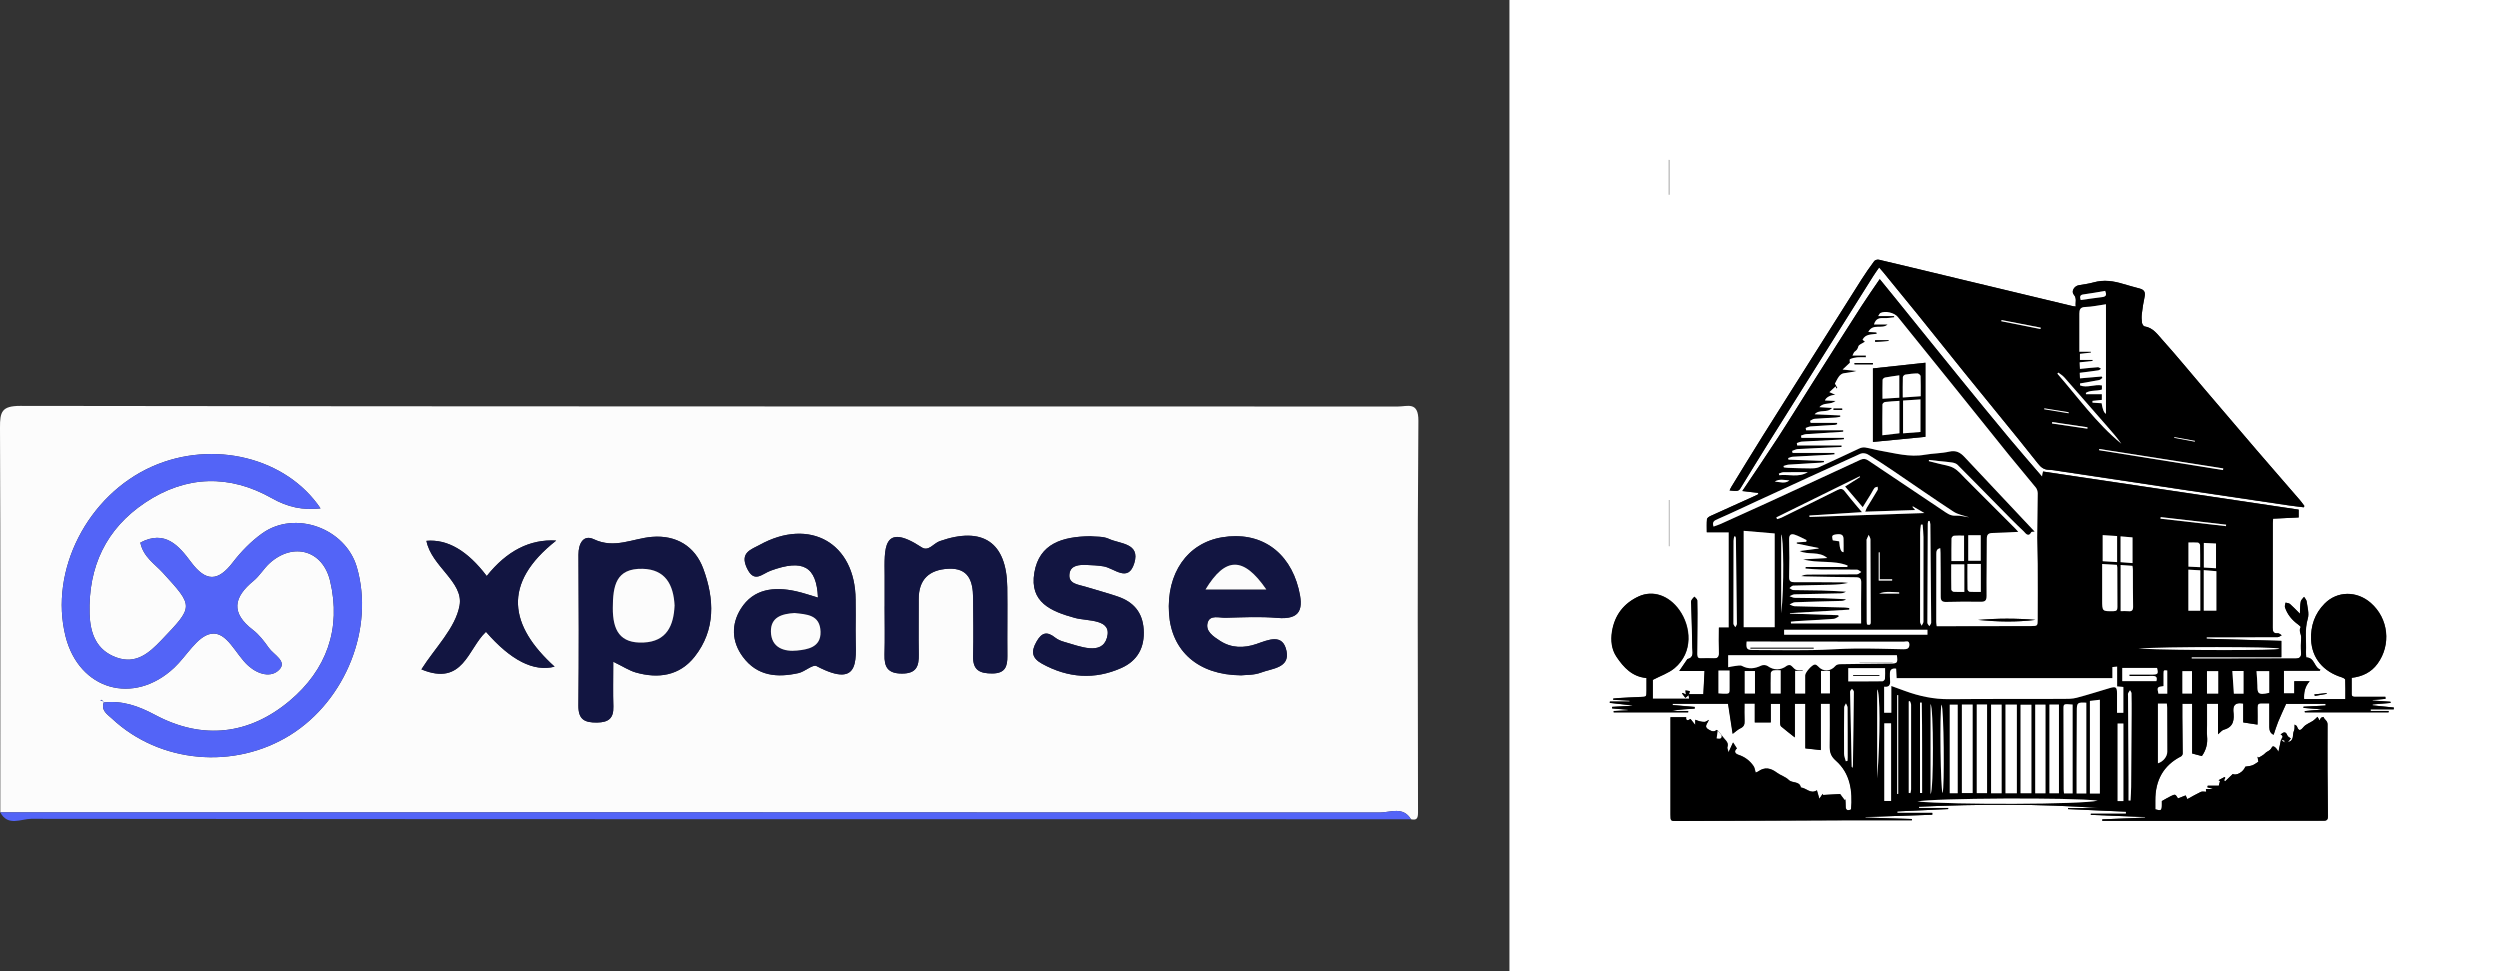<?xml version="1.0" encoding="UTF-8"?>
<svg id="Layer_2" data-name="Layer 2" xmlns="http://www.w3.org/2000/svg" viewBox="0 0 722.65 280.82">
  <rect x="0" y="0" width="722.65" height="280.82" fill="#333333" stroke="none"/>
  <defs>
    <style>
      .cls-1, .cls-2, .cls-3, .cls-4, .cls-5 {
        stroke-width: 0px;
      }

      .cls-2 {
        fill: #5364f7;
      }

      .cls-3 {
        fill: #121541;
      }

      .cls-4 {
        fill: #fff;
      }

      .cls-5 {
        fill: #fcfcfc;
      }
    </style>
  </defs>
  <g id="Layer_1-2" data-name="Layer 1">
    <g>
      <path class="cls-5" d="M.09,234.82C.09,197.76.17,160.69,0,123.62c-.02-4.53.46-6.3,5.87-6.29,132.73.2,265.47.15,398.2.18,2.78,0,5.97-1.54,5.93,4.13-.3,37.73-.17,75.46-.11,113.19,0,1.71-.34,2.36-2.04,1.98-2.28-3.8-6-1.95-8.97-1.95-132.93-.09-265.86-.06-398.79-.04ZM29.89,203.07c-.13-.24-.23-.52-.41-.71-.08-.09-.34-.01-.51,0,.36.18.71.35,1.07.53-.97,2.47.97,3.57,2.36,4.86,13.78,12.88,35.36,14.82,51.58,4.66,16.01-10.03,24.28-30.95,19.16-48.48-3.28-11.24-17.86-16.56-27.38-9.73-3.18,2.28-6.05,5.22-8.44,8.33-4.3,5.63-7.81,5.7-12.12-.08-3.47-4.66-7.49-9.4-14.64-5.6.87,4.16,4.18,6.15,6.55,8.75,8.9,9.76,8.91,9.65-.48,19.47-3.6,3.77-7.33,7-12.95,4.99-5.84-2.09-7.61-6.99-7.78-12.62-.41-13.59,4.73-24.6,16.1-32.18,11.81-7.88,24.35-8.16,36.58-1.25,4.62,2.62,8.98,3.52,14.07,2.95-9.89-14.7-31.05-19.91-48.65-12.11-18.69,8.29-29.82,30.08-25.06,49.08,3.9,15.52,19.67,20.1,31.43,9.07,3.6-3.37,6.66-9.14,10.65-9.8,4.6-.77,7.11,6.02,10.77,9.26,2.85,2.53,6.6,3.51,8.92,1.13,2.39-2.45-1.63-4.34-3.02-6.33-1.32-1.89-2.79-3.81-4.6-5.19-6.43-4.92-5.59-9.44.2-14.17,1.77-1.45,2.97-3.59,4.68-5.13,6.8-6.11,15.33-3.73,17.45,5.16,3.29,13.84-1.06,25.71-11.68,34.64-11.73,9.86-25.22,11.38-38.85,4.11-4.92-2.62-9.55-4.27-15.01-3.61ZM177.27,191.28c2.98,1.44,4.64,2.56,6.48,3.09,6.55,1.87,12.69.98,17.05-4.57,6.11-7.77,5.7-16.66,2.51-25.36-2.41-6.59-7.89-9.82-14.82-9.26-5.6.45-10.83,3.54-16.84.69-3-1.43-4.45,1.22-4.44,4.47.08,14.52.13,29.05-.02,43.57-.04,4.06,1.76,4.99,5.4,4.94,3.37-.05,4.81-1.27,4.71-4.65-.13-3.95-.03-7.91-.03-12.93ZM255.71,175.3c0,4.64.1,9.28-.03,13.91-.1,3.59.94,5.47,5.03,5.48,4.23.01,4.94-2.16,4.88-5.61-.1-5.3,0-10.6-.02-15.9-.03-5.74,3.07-8.5,8.53-8.79,5.92-.31,7.15,3.62,7.19,8.41.04,5.63.14,11.27,0,16.89-.1,4.04,1.95,4.99,5.56,4.97,3.72-.02,4.38-2.01,4.35-5.05-.06-6.63.06-13.25-.03-19.88-.18-13-7.11-17.68-19.54-13.31-1.75.61-3.22,3.09-5.21,1.78-11.5-7.56-10.73.71-10.7,8.14.01,2.98,0,5.96,0,8.94ZM236.45,172.74c-2.23-.65-4.32-1.39-6.47-1.86-6.23-1.35-12.18-.72-15.83,5.08-2.79,4.44-2.73,9.45.59,13.92,4.14,5.59,9.91,6.06,16.07,4.68,1.84-.41,4.13-2.59,5.2-2.03,13.54,7.12,11.17-2.93,11.31-10.26.06-2.98.02-5.95,0-8.93-.09-16.34-13.22-23.86-27.77-15.82-2.35,1.3-5.72,2.16-3.71,6.56,2.14,4.67,4.37,1.81,6.95.87,9.36-3.41,13.22-1.23,13.65,7.79ZM358.74,195.21c1.22-.15,3.68,0,5.77-.8,3.11-1.19,8.36-1.3,7.37-6.19-1.06-5.25-5.25-3.25-8.73-2.06-3.57,1.23-7.22,1.22-10.49-.92-1.89-1.24-4.33-2.76-3.56-5.32.69-2.26,3.35-1.3,5.16-1.35,4.96-.13,9.96-.39,14.88.04,7.05.61,7.63-2.81,6.24-8.39-2.74-10.95-11.19-16.74-22.14-14.9-10.03,1.68-16.09,10.39-15.33,22.01.71,10.83,8.39,17.79,20.82,17.88ZM121.82,193.49c12.1,5,13.42-6.01,18.65-10.86q10.79,12.4,19.84,10.07c-13-11.74-15.37-24.01.46-36.45q-11.36-.69-20.08,10.25-8.32-10.99-17.43-10.17c1.43,7.38,10.79,11.88,9.58,18.67-1.17,6.54-7.09,12.24-11.03,18.48ZM315.08,155c-7.94.11-14.66,2.08-16.09,10.52-1.46,8.59,4.84,11.2,11.72,13.09,3.7,1.02,10.88.18,9.26,5.76-1.5,5.17-7.87,2.43-12.24,1.2-.94-.26-1.93-.64-2.68-1.24-2.34-1.85-3.87-1.62-5.43,1.13-1.67,2.94-1.33,4.79,1.66,6.43,7.45,4.08,15.1,4.65,22.83,1.2,4.68-2.08,6.83-5.92,6.48-11.19-.33-4.94-2.97-7.92-7.43-9.45-3.11-1.07-6.31-1.9-9.46-2.88-2.1-.65-5.11-.77-4.52-3.95.43-2.27,2.86-2.4,4.91-2.32,1.65.07,3.31.13,4.93.41,3.11.54,7.11,4.81,8.86-.95,1.78-5.83-4.16-5.51-7.33-7-1.7-.8-3.89-.58-5.47-.77Z"/>
      <path class="cls-2" d="M.09,234.82c132.93-.02,265.86-.05,398.79.04,2.98,0,6.69-1.85,8.97,1.95-132.95,0-265.89.02-398.84-.12-2.9,0-6.73,2.29-8.92-1.86Z"/>
      <path class="cls-2" d="M29.89,203.07c5.46-.66,10.09.98,15.01,3.61,13.63,7.27,27.12,5.76,38.85-4.11,10.62-8.93,14.97-20.8,11.68-34.64-2.11-8.89-10.65-11.27-17.45-5.16-1.71,1.54-2.91,3.68-4.68,5.13-5.79,4.73-6.63,9.25-.2,14.17,1.81,1.38,3.28,3.3,4.6,5.19,1.39,1.99,5.41,3.89,3.02,6.33-2.33,2.38-6.07,1.4-8.92-1.13-3.66-3.24-6.17-10.03-10.77-9.26-3.98.67-7.05,6.43-10.65,9.8-11.76,11.02-27.53,6.45-31.43-9.07-4.77-18.99,6.36-40.79,25.06-49.08,17.6-7.8,38.76-2.59,48.65,12.11-5.09.57-9.45-.34-14.07-2.95-12.22-6.91-24.76-6.63-36.58,1.25-11.38,7.58-16.52,18.59-16.1,32.18.17,5.63,1.94,10.53,7.78,12.62,5.63,2.01,9.35-1.22,12.95-4.99,9.38-9.82,9.37-9.71.48-19.47-2.37-2.6-5.68-4.58-6.55-8.75,7.15-3.8,11.17.94,14.64,5.6,4.31,5.78,7.81,5.72,12.12.08,2.38-3.12,5.26-6.05,8.44-8.33,9.52-6.83,24.1-1.51,27.38,9.73,5.11,17.53-3.16,38.45-19.16,48.48-16.22,10.16-37.8,8.22-51.58-4.66-1.39-1.3-3.33-2.39-2.36-4.86l-.15.18Z"/>
      <path class="cls-3" d="M177.27,191.28c0,5.03-.1,8.98.03,12.93.11,3.38-1.33,4.6-4.71,4.65-3.64.05-5.44-.88-5.4-4.94.15-14.52.11-29.05.02-43.57-.02-3.25,1.44-5.9,4.44-4.47,6.01,2.86,11.24-.23,16.84-.69,6.93-.56,12.4,2.67,14.82,9.26,3.19,8.7,3.6,17.59-2.51,25.36-4.36,5.54-10.51,6.44-17.05,4.57-1.84-.53-3.51-1.64-6.48-3.09ZM194.99,175.09c-.3-6.11-2.67-10.51-9.25-10.67-7.75-.18-8.58,4.94-8.61,11.31-.03,6.48,2.07,10.31,8.89,10,6.68-.3,8.69-4.89,8.96-10.64Z"/>
      <path class="cls-3" d="M255.71,175.3c0-2.98,0-5.96,0-8.94-.03-7.43-.8-15.7,10.7-8.14,1.99,1.31,3.46-1.17,5.21-1.78,12.43-4.36,19.37.31,19.54,13.31.09,6.62-.03,13.25.03,19.88.03,3.04-.63,5.03-4.35,5.05-3.61.02-5.66-.93-5.56-4.97.14-5.63.04-11.26,0-16.89-.04-4.8-1.27-8.72-7.19-8.41-5.46.29-8.56,3.04-8.53,8.79.03,5.3-.08,10.6.02,15.9.07,3.45-.65,5.62-4.88,5.61-4.08-.01-5.13-1.89-5.03-5.48.13-4.63.03-9.28.03-13.91Z"/>
      <path class="cls-3" d="M236.45,172.74c-.43-9.02-4.29-11.2-13.65-7.79-2.58.94-4.81,3.81-6.95-.87-2.01-4.4,1.35-5.25,3.71-6.56,14.55-8.05,27.68-.52,27.77,15.82.02,2.98.05,5.95,0,8.93-.14,7.34,2.22,17.38-11.31,10.26-1.07-.56-3.37,1.62-5.2,2.03-6.16,1.37-11.93.9-16.07-4.68-3.32-4.47-3.38-9.48-.59-13.92,3.65-5.8,9.6-6.43,15.83-5.08,2.15.47,4.25,1.21,6.47,1.86ZM229.67,177.2c-3.66.22-6.9,1.16-6.83,5.38.08,4.73,3.92,5.86,7.54,5.47,2.94-.31,6.92-.85,6.81-5.4-.12-5.04-4.07-5.05-7.52-5.45Z"/>
      <path class="cls-3" d="M358.74,195.21c-12.43-.09-20.11-7.05-20.82-17.88-.76-11.63,5.3-20.33,15.33-22.01,10.95-1.83,19.4,3.96,22.14,14.9,1.4,5.58.82,9-6.24,8.39-4.93-.43-9.92-.16-14.88-.04-1.81.05-4.48-.91-5.16,1.35-.78,2.56,1.66,4.09,3.56,5.32,3.28,2.14,6.92,2.14,10.49.92,3.48-1.19,7.67-3.2,8.73,2.06.99,4.89-4.26,5-7.37,6.19-2.09.8-4.55.65-5.77.8ZM348.46,170.4h17.59c-6.65-9.64-11.84-9.47-17.59,0Z"/>
      <path class="cls-3" d="M121.82,193.49c3.94-6.23,9.86-11.93,11.03-18.48,1.21-6.79-8.15-11.29-9.58-18.67q9.1-.82,17.43,10.17,8.72-10.94,20.08-10.25c-15.83,12.44-13.46,24.71-.46,36.45q-9.05,2.33-19.84-10.07c-5.23,4.85-6.55,15.86-18.65,10.86Z"/>
      <path class="cls-3" d="M315.08,155c1.58.19,3.77-.03,5.47.77,3.17,1.49,9.11,1.17,7.33,7-1.76,5.76-5.75,1.49-8.86.95-1.62-.28-3.28-.34-4.93-.41-2.04-.08-4.48.05-4.91,2.32-.6,3.18,2.42,3.3,4.52,3.95,3.15.98,6.35,1.8,9.46,2.88,4.46,1.54,7.1,4.51,7.43,9.45.35,5.27-1.8,9.11-6.48,11.19-7.73,3.44-15.38,2.88-22.83-1.2-2.99-1.64-3.33-3.5-1.66-6.43,1.56-2.75,3.09-2.99,5.43-1.13.75.6,1.74.98,2.68,1.24,4.37,1.23,10.74,3.97,12.24-1.2,1.62-5.58-5.56-4.74-9.26-5.76-6.88-1.89-13.17-4.51-11.72-13.09,1.43-8.44,8.16-10.41,16.09-10.52Z"/>
      <path class="cls-2" d="M30.04,202.89c-.36-.18-.71-.35-1.07-.53.18,0,.43-.08.51,0,.18.19.28.47.41.71,0,0,.15-.18.15-.18Z"/>
      <path class="cls-5" d="M194.99,175.09c-.26,5.75-2.28,10.34-8.96,10.64-6.82.31-8.92-3.52-8.89-10,.02-6.36.86-11.49,8.61-11.31,6.58.16,8.95,4.56,9.25,10.67Z"/>
      <path class="cls-5" d="M229.67,177.2c3.44.4,7.39.41,7.52,5.45.11,4.55-3.87,5.09-6.81,5.4-3.61.38-7.46-.75-7.54-5.47-.07-4.22,3.18-5.15,6.83-5.38Z"/>
      <path class="cls-5" d="M348.46,170.4c5.75-9.47,10.94-9.64,17.59,0h-17.59Z"/>
    </g>
    <g>
      <path class="cls-4" d="M722.65,280.82h-286.33V0c95.44,0,190.89,0,286.33,0v280.82ZM496.5,211.15c-.09-.06-.18-.12-.27-.17-.82.75-1.52.34-2.33-.11-1.44-.81-.38-1.66.13-2.8-.64.32-.93.58-1.24.6-.48.03-.97-.06-1.44-.17-.44-.1-.86-.29-1.29-.45v1.52c-.53-.67-.95-1.2-1.39-1.76-1.03.73-1.36.29-1.23-.5h-4.54c0,2.25,0,4.37,0,6.5,0,7.21,0,14.43,0,21.64,0,1.87,0,1.87,1.9,1.87,16.8-.07,33.6-.15,50.4-.22,5.83-.02,11.66,0,17.48,0,0-.12,0-.24,0-.36-4.48-.14-8.96-.28-13.45-.42,0-.05,0-.1,0-.15,6.45-.22,12.89-.44,19.34-.67,0-.18,0-.36,0-.53h-10.12c0-.14,0-.29,0-.43l14.71-.67c0-.11,0-.21,0-.32h-8.43c0-.12,0-.25,0-.37,17.4-.74,34.8-.87,52.2.4h-9.11c0,.1,0,.2,0,.3,5.58.25,11.16.5,16.74.74,0,.2,0,.4-.01.59h-10.16v.34c5.24.21,10.48.41,15.72.62,0,.05,0,.1,0,.16-4.13.17-8.26.34-12.39.51v.43c10.68,0,21.36,0,32.04,0,10.5,0,21-.03,31.5-.04.87,0,1.7.14,1.68-1.28-.11-8.85-.18-17.71-.12-26.56,0-1.13-.96-1.36-1.17-2.16-.23.08-.52.11-.68.26-.21.2-.31.51-.46.77-.25-.44-.46-.81-.59-1.06-.49.44-.83.84-1.25,1.13-.93.63-2.13,1.02-2.8,1.84-.98,1.2-1.41,1.1-1.91-.23-.06-.16-.32-.25-.66-.5-.05.7.07,1.29-.15,1.72-.57,1.13.17,2.98-1.79,3.35.26-.34.53-.67.83-1.05-.34-.27-.86-.48-.99-.84-.48-1.31-1.13-1-1.97-.3.98.45.52.96.12,1.47l.05-.06c-.25,1.14-.49,2.29-.77,3.58-.45-.93-1.51-2.13-1.91-1.27-.48,1.05-1.37,1.08-1.93,1.7-.49.53-1.21.85-1.84,1.26-.12-.09-.24-.18-.36-.27.09.51.17,1.02.25,1.46-.61.37-1.14.8-1.74,1.03-.62.23-1.32.26-2.03.39-.58,1.54-2.55,2.69-3.63,2.12-.74.71-1.47,1.41-2.2,2.11-.12-.11-.23-.21-.35-.32.13-.22.25-.45.38-.67l-.2-.26c-.58.31-1.17.63-1.75.94.14.07.29.14.43.2-.14.56-.29,1.12-.35,1.38h-3.21c-.03.16-.06.32-.09.47.5.13,1,.25,1.49.38,0,.04-.01.07-.02.11h-1.9c.04.39.07.63.09.8-.56,0-1.14-.16-1.55.03-1.32.62-2.58,1.37-3.9,2.09-.3-.62-.48-.99-.51-1.07-.83.32-1.53.6-2.21.87-.76-1.25-.77-1.28-2.01-.69-.82.39-1.6.87-2.65,1.46,0,.2,0,.69,0,1.17-.01,1.55-.21,1.69-1.89,1.22,0-.83,0-1.69,0-2.55-.03-5.73,2.22-10.11,7.45-12.78.24-.12.46-.54.46-.82-.01-3.51-.07-7.03-.1-10.54-.01-1.26,0-2.53,0-3.84h2.85v14.38c1.06.28,1.96.52,2.8.74,1.24-1.75,1.71-3.62,1.5-5.71-.11-1.09-.02-2.19-.02-3.29,0-2.04,0-4.08,0-6.13h3.2v8.84c.66-.55,1.09-1.17,1.64-1.32,2.97-.8,3.06-2.99,2.78-5.41-.02-.14,0-.27,0-.41q.02-1.8,1.83-1.84c.3,0,.61.05,1.03.08v5.47c1.41.22,2.69.41,4.13.63,0-1.68.04-3.32-.01-4.95-.03-.9.31-1.25,1.19-1.2.66.04,1.33,0,2.23,0,0,2.44.01,4.67,0,6.9,0,1.05.38,1.81,1.24,2.19.43-1.26.81-2.53,1.3-3.74.7-1.71,1.5-3.39,2.3-5.19h11.42v.48c-2.12.11-4.25.22-6.38.33,0,.12,0,.24,0,.35,1.92.16,3.84.32,5.87.48-1.02.07-1.93.12-2.84.19-.89.07-1.79.17-2.68.26.01.12.02.24.04.35h24.2c0-.13,0-.26.01-.39h-5.22c0-.16,0-.31,0-.47h6.7c0-.18.01-.35.02-.53-2.04-.21-4.09-.42-6.13-.62,0-.09,0-.18-.01-.27,1.73-.14,3.47-.29,5.2-.43,0-.12-.01-.24-.02-.35-1.73-.12-3.47-.23-5.2-.35l.03-.14c1.24-.11,2.48-.22,3.73-.34-.01-.2-.02-.4-.04-.6-2.82,0-5.65,0-8.47,0-.57,0-1.27.12-1.27-.81,0-1.53,0-3.07,0-4.67,3.04-.37,5.62-1.53,7.47-4.08,4.01-5.5,3.19-13.09-1.94-17.57-4.07-3.55-9.68-3.49-13.34.19-2.87,2.89-4.08,6.48-3.91,10.45.22,5.33,3.53,9.22,8.89,10.87.37.11.96.42.97.67.08,1.76.04,3.53.04,5.61h-11.93c-.1-1.71.15-3.56,1.6-5.16h-4.43v3.53h-3.01v-6.56h10.38c.05-.1.1-.2.16-.3-1.86-.68-1.61-3.52-4.08-3.54-.04-.58-.11-1.09-.09-1.58.16-3.2-.44-6.4.53-9.63.45-1.49-.11-3.31-.32-4.97-.06-.47-.49-.9-.75-1.34-.33.45-.86.87-.96,1.37-.19,1-.15,2.05-.24,3.52-1.14-1.13-1.96-2.03-2.86-2.81-.31-.27-.84-.28-1.28-.41-.07.45-.31.95-.18,1.33.69,2.11,2.05,3.73,3.84,5.02.28.2.76.65.72.71-.69,1.08.2,2.07.13,3.12-.09,1.41-.14,2.84-.03,4.24.12,1.46-.56,1.75-1.83,1.75-6.48-.02-12.96.02-19.45.03-3.46,0-6.93,0-10.39,0v-.42h25.96v-4.72c-7.25-.21-14.43-.41-21.62-.62,0-.15,0-.29,0-.44,6.85,0,13.69,0,20.54-.02.39,0,.78-.35,1.18-.54-.36-.21-.74-.61-1.09-.58-1.24.1-1.52-.41-1.52-1.58.05-10.09.03-20.18.04-30.27,0-.4.05-.8.08-1.27,2.51-.12,4.95-.24,7.4-.36v-2.26c-24.69-3.68-49.29-7.34-73.89-11.01-.09.53-.15.89-.26,1.52-3.31-3.87-6.49-7.5-9.57-11.2-4.72-5.68-9.4-11.39-14.05-17.12-6.38-7.86-12.72-15.74-19.09-23.61-1.4-1.73-2.8-3.44-4.24-5.21-1.81,2.67-3.6,5.19-5.26,7.78-4.82,7.51-9.6,15.05-14.39,22.59-3.25,5.12-6.43,10.3-9.73,15.39-3.37,5.18-6.86,10.29-10.34,15.5,1.51.18,3.05.36,4.59.54.02.13.04.25.05.38-.43.2-.85.41-1.28.61-4.19,1.89-8.38,3.77-12.56,5.68-.41.19-.98.58-1.02.92-.12,1.25-.05,2.51-.05,3.78h6.37v27.56h-2.87c0,2.56-.06,4.97.02,7.38.04,1.17-.43,1.55-1.5,1.52-1.23-.04-2.47-.05-3.7,0-.86.04-1.12-.37-1.11-1.14.04-2.82.06-5.65.07-8.47.01-2.37.04-4.75-.03-7.12-.01-.38-.54-.74-.83-1.11-.3.37-.7.7-.88,1.12-.15.35-.06.81-.04,1.22.11,4.15.27,8.29.31,12.44.01,1.21.57,2.82-1.4,3.25-.06.01-.1.14-.15.22-.7,1.04-1.41,2.07-2.21,3.24h7.3c-.12,2.3-.22,4.44-.34,6.7h-4.16c.08-.29.16-.59.25-.89-.45-.07-.82-.12-1.27-.19.05.4.09.75.14,1.18-.4-.19-.68-.33-.97-.47-.05.06-.09.12-.14.18.31.41.62.83.94,1.24.32-.27.64-.54.96-.8.08.42.17.85.21,1.05h-10.55v-5.45c2.27-1.19,4.56-1.94,6.27-3.37,5.51-4.6,4.78-12.07,1.37-16.84-3-4.2-7.59-5.8-11.68-3.93-4.34,1.98-7,5.44-7.75,10.19-.4,2.54-.14,5.11,1.3,7.26,2.08,3.11,4.59,5.81,8.68,6.15,0,1.3,0,2.47,0,3.65,0,1.82,0,1.78-1.76,1.83-2.19.07-4.38.21-6.56.33-.44.02-.87.09-1.31.13,0,.12.02.23.02.35,1.58.08,3.15.17,4.73.25,0,.09,0,.17,0,.26h-5.72c0,.13-.01.26-.02.39,2.18.25,4.36.49,6.54.74,0,.03,0,.06-.01.09-1.95.11-3.89.21-5.84.32,0,.15,0,.3,0,.45,1.51.13,3.01.25,4.52.38,0,.06,0,.12,0,.18-1.36.07-2.72.13-4.09.2v.37h21.53c0-.13,0-.26,0-.38h-4.7c1.14-.29,2.27-.39,3.41-.48,1.06-.08,2.13-.15,3.19-.22,0-.16-.02-.32-.03-.48-2.13-.18-4.26-.36-6.38-.54,0-.12,0-.25.01-.37h16.04c.44,2.87.87,5.7,1.33,8.69.9-.66,1.5-1.27,2.23-1.6,1-.45,1.24-1.12,1.19-2.15-.08-1.66-.02-3.34-.02-5.01h2.99v5.45h4.62v-5.37h2.71c0,1.93-.01,3.75.01,5.56,0,.33.05.79.27.97,1.26,1.07,2.57,2.07,3.97,3.18v-9.72h3.04v12.89c1.53.17,2.92.32,4.46.49v-13.4h2.62c0,4.12.05,8.14-.02,12.15-.03,1.73.26,2.97,1.74,4.28,4.24,3.74,4.86,8.82,4.43,14.13-1.06.46-1.62.25-1.59-.97.02-.64-.06-1.29-.09-1.93-.07.07-.15.13-.22.2-.43-.58-.85-1.15-1.3-1.75-1.47.08-3.2.18-4.92.28-.03-.12-.06-.23-.09-.35-.28.42-.57.84-.98,1.45-.26-.88-.47-1.58-.72-2.46-1.8,1.2-3.04-.66-4.64-.81-.38-1.94-2.46-1.15-3.5-2.18-.92-.92-2.35-1.3-3.42-2.1-1.75-1.31-3.46-1.75-5.36-.37-.25.18-.57.26-.78.35-.21-.66-.26-1.37-.61-1.88-1.07-1.57-2.53-2.67-4.38-3.27-1.17-.38-1.22-1.19-.43-1.83-.35-.56-.69-1.09-1.1-1.73-.39.86-.78,1.69-1.3,2.84-.19-.74-.46-1.18-.35-1.49.34-1.01-.15-1.65-.77-2.3-.34-.36-.63-.78-.94-1.17-.37-.45-.74-.9-1.11-1.35ZM543.17,77.32c.48.54.84.93,1.18,1.35,3.25,3.98,6.52,7.96,9.75,11.96,4.64,5.74,9.23,11.52,13.87,17.26,5.16,6.38,10.35,12.72,15.52,19.09,1.9,2.34,3.77,4.7,5.64,7.06.79,1,1.65,1.73,3.04,1.77,1.27.03,2.53.29,3.79.48,12.22,1.83,24.44,3.68,36.66,5.51,9.56,1.43,19.12,2.85,28.69,4.26,1.54.23,3.08.39,4.63.59.06-.13.11-.26.17-.38-.43-.57-.84-1.16-1.3-1.7-4.2-4.86-8.43-9.69-12.61-14.57-5.05-5.88-10.06-11.78-15.09-17.68-4-4.69-7.91-9.46-12.02-14.04-1.43-1.59-2.73-3.56-5.2-3.92-.3-.04-.67-.67-.73-1.06-.12-.85-.15-1.74-.04-2.59.19-1.62.43-3.24.78-4.82.3-1.36-.04-2.1-1.39-2.47-1.58-.43-3.17-.84-4.74-1.32-2.83-.87-5.66-1.29-8.59-.46-1.4.39-2.86.57-4.3.82-1.29.22-2.24,1.76-1.44,2.7.99,1.16.38,2.26.58,3.44-.36-.03-.54-.02-.71-.06-11.07-2.65-22.15-5.3-33.22-7.96-7.67-1.84-15.33-3.7-23-5.5-.4-.09-1.09.1-1.32.4-1.29,1.75-2.54,3.54-3.71,5.37-4.74,7.46-9.44,14.94-14.16,22.41-4.77,7.55-9.55,15.09-14.29,22.65-3.08,4.91-6.08,9.86-9.12,14.8-.2.32-.35.68-.54,1.07,2.35.28,2.64.2,3.19-.7,2.62-4.26,5.22-8.53,7.87-12.77,4.9-7.84,9.82-15.66,14.74-23.49,5.26-8.37,10.52-16.74,15.79-25.11.48-.76,1.01-1.48,1.63-2.37ZM482.43,157.87s.03.03.05.04v-13.38s-.03,0-.05,0v13.34ZM482.48,46.24s-.04-.02-.06-.04v10.09s.04,0,.06,0v-10.05ZM668.99,200.72c.05.15.09.29.14.44,1.14-.2,2.28-.39,3.42-.59-.02-.07-.03-.15-.05-.22l-3.51.37Z"/>
      <path class="cls-1" d="M488.2,200.66h4.16c.11-2.26.22-4.4.34-6.7h-7.3c.8-1.17,1.5-2.21,2.21-3.24.05-.08.09-.2.15-.22,1.98-.43,1.41-2.04,1.4-3.25-.04-4.15-.2-8.29-.31-12.44-.01-.41-.1-.87.04-1.22.18-.42.58-.75.88-1.12.29.37.82.73.83,1.11.08,2.37.04,4.75.03,7.12-.01,2.82-.04,5.65-.07,8.47,0,.78.25,1.18,1.11,1.14,1.23-.05,2.47-.04,3.7,0,1.08.03,1.54-.35,1.5-1.52-.08-2.41-.02-4.82-.02-7.38h2.87v-27.56h-6.37c0-1.27-.07-2.53.05-3.78.03-.34.61-.73,1.02-.92,4.18-1.92,8.37-3.79,12.56-5.68.43-.19.85-.41,1.28-.61-.02-.13-.04-.25-.05-.38-1.54-.18-3.08-.37-4.59-.54,3.48-5.21,6.97-10.32,10.34-15.5,3.31-5.09,6.48-10.26,9.73-15.39,4.78-7.54,9.56-15.08,14.39-22.59,1.66-2.59,3.45-5.11,5.26-7.78,1.44,1.77,2.85,3.48,4.24,5.21,6.36,7.87,12.7,15.76,19.09,23.61,4.65,5.73,9.33,11.44,14.05,17.12,3.08,3.7,6.25,7.33,9.57,11.2.11-.63.17-.99.26-1.52,24.6,3.67,49.2,7.33,73.89,11.01v2.26c-2.45.12-4.89.23-7.4.36-.03.47-.08.87-.08,1.27,0,10.09,0,20.18-.04,30.27,0,1.18.28,1.68,1.52,1.58.35-.03.72.38,1.09.58-.39.19-.78.54-1.18.54-6.85.03-13.69.02-20.54.02,0,.15,0,.29,0,.44,7.18.21,14.37.41,21.62.62v4.72h-25.96v.42c3.46,0,6.93,0,10.39,0,6.48-.01,12.97-.05,19.45-.03,1.27,0,1.95-.29,1.83-1.75-.11-1.41-.07-2.83.03-4.24.07-1.04-.82-2.03-.13-3.12.04-.06-.44-.51-.72-.71-1.79-1.29-3.15-2.91-3.84-5.02-.12-.38.11-.88.18-1.33.43.13.97.14,1.28.41.91.79,1.73,1.68,2.86,2.81.08-1.48.04-2.52.24-3.52.1-.5.62-.91.96-1.37.26.45.69.87.75,1.34.21,1.66.77,3.47.32,4.97-.97,3.23-.37,6.43-.53,9.63-.02.5.05,1,.09,1.58,2.47.03,2.22,2.86,4.08,3.54-.05.1-.1.2-.16.3h-10.38v6.56h3.01v-3.53h4.43c-1.45,1.6-1.69,3.46-1.6,5.16h11.93c0-2.08.04-3.85-.04-5.61-.01-.24-.6-.55-.97-.67-5.36-1.65-8.67-5.54-8.89-10.87-.17-3.98,1.05-7.57,3.91-10.45,3.65-3.68,9.27-3.74,13.34-.19,5.13,4.48,5.95,12.07,1.94,17.57-1.85,2.54-4.42,3.71-7.47,4.08,0,1.6,0,3.13,0,4.67,0,.93.69.81,1.27.81,2.82,0,5.65,0,8.47,0,.01.2.02.4.04.6-1.24.11-2.48.22-3.73.34l-.03.14c1.73.12,3.47.23,5.2.35,0,.12.01.24.02.35-1.73.14-3.47.29-5.2.43,0,.09,0,.18.01.27,2.04.21,4.09.42,6.13.62,0,.18-.01.35-.02.53h-6.7c0,.16,0,.31,0,.47h5.22c0,.13,0,.26-.01.39h-24.2c-.01-.12-.02-.24-.04-.35.89-.09,1.78-.19,2.68-.26.91-.07,1.82-.13,2.84-.19-2.04-.17-3.95-.33-5.87-.48,0-.12,0-.24,0-.35,2.13-.11,4.27-.22,6.4-.33v-.48h-11.44c-.8,1.8-1.6,3.47-2.3,5.19-.5,1.21-.87,2.48-1.3,3.74-.85-.37-1.24-1.13-1.24-2.19.02-2.23,0-4.46,0-6.9-.9,0-1.57.03-2.23,0-.88-.05-1.22.31-1.19,1.2.05,1.63.01,3.27.01,4.95-1.43-.22-2.71-.42-4.13-.63v-5.47c-.43-.04-.73-.09-1.03-.08q-1.81.03-1.83,1.84c0,.14-.02.28,0,.41.28,2.42.18,4.61-2.78,5.41-.55.15-.98.77-1.64,1.32v-8.84h-3.2c0,2.05,0,4.09,0,6.13,0,1.1-.08,2.2.02,3.29.2,2.08-.26,3.96-1.5,5.71-.84-.22-1.74-.46-2.8-.74v-14.38h-2.85c0,1.31-.01,2.58,0,3.84.04,3.51.09,7.03.1,10.54,0,.28-.22.7-.46.82-5.23,2.67-7.48,7.05-7.45,12.78,0,.86,0,1.72,0,2.55,1.68.47,1.88.33,1.89-1.22,0-.49,0-.97,0-1.17,1.05-.58,1.83-1.07,2.65-1.46,1.24-.59,1.25-.56,2.01.69.68-.27,1.39-.54,2.21-.87.04.08.22.46.51,1.07,1.32-.72,2.58-1.47,3.9-2.09.41-.19.98-.03,1.55-.03-.02-.16-.04-.41-.09-.8h1.9s.01-.07.02-.11c-.5-.13-1-.25-1.49-.38.03-.16.06-.32.09-.47h3.21c.07-.26.21-.82.35-1.38-.14-.07-.29-.14-.43-.2.58-.31,1.17-.63,1.75-.94l.2.26c-.13.22-.25.45-.38.67.12.11.23.21.35.32.73-.7,1.46-1.4,2.2-2.11,1.08.57,3.05-.58,3.63-2.12.71-.13,1.41-.16,2.03-.39.6-.22,1.13-.66,1.74-1.03-.08-.44-.16-.95-.25-1.46.12.09.24.18.36.27.62-.41,1.35-.72,1.84-1.26.57-.62,1.45-.66,1.93-1.7.4-.86,1.46.34,1.91,1.27.28-1.29.52-2.43.77-3.58.17.17.34.33.5.5.15.11.29.21.44.32.34-.01.68-.03,1.02-.04,1.97-.37,1.22-2.22,1.79-3.35.22-.43.1-1.02.15-1.72.34.25.6.34.66.5.5,1.34.93,1.44,1.91.23.67-.83,1.87-1.21,2.8-1.84.42-.29.77-.68,1.25-1.13.14.24.34.62.59,1.06.15-.26.25-.57.46-.77.16-.16.45-.18.68-.26.21.8,1.17,1.02,1.17,2.16-.05,8.85.02,17.71.12,26.56.02,1.42-.81,1.28-1.68,1.28-10.5.02-21,.04-31.5.04-10.68,0-21.36,0-32.04,0v-.43c4.13-.17,8.26-.34,12.39-.51,0-.05,0-.1,0-.16-5.24-.21-10.47-.41-15.71-.62v-.34h10.15c0-.2,0-.4.01-.59-5.58-.25-11.16-.5-16.74-.74,0-.1,0-.2,0-.3h9.11c-17.4-1.27-34.8-1.14-52.2-.4,0,.12,0,.25,0,.37h8.43c0,.11,0,.21,0,.32l-14.71.67c0,.14,0,.29,0,.43h10.12c0,.18,0,.36,0,.53-6.45.22-12.89.44-19.34.67,0,.05,0,.1,0,.15,4.48.14,8.96.28,13.45.42,0,.12,0,.24,0,.36-5.83,0-11.66-.02-17.48,0-16.8.06-33.6.14-50.4.22-1.89,0-1.9,0-1.9-1.87,0-7.21,0-14.43,0-21.64,0-2.12,0-4.25,0-6.5h4.54c-.13.79.2,1.23,1.23.5.44.56.86,1.09,1.39,1.76v-1.52c.43.15.85.34,1.29.45.47.11.97.2,1.44.17.31-.02.6-.28,1.24-.6-.51,1.14-1.57,1.99-.13,2.8.81.46,1.51.86,2.33.11.1.07.2.14.3.21-.1.73-.2,1.46-.31,2.25.93.14,1.57.16,1.39-.93.31.39.59.81.94,1.17.63.65,1.11,1.29.77,2.3-.1.31.16.75.35,1.49.53-1.15.91-1.98,1.3-2.84.41.65.74,1.18,1.1,1.73-.79.64-.74,1.45.43,1.83,1.85.6,3.31,1.7,4.38,3.27.35.51.41,1.22.61,1.88.21-.09.53-.17.78-.35,1.9-1.38,3.61-.94,5.36.37,1.07.8,2.5,1.18,3.42,2.1,1.04,1.04,3.12.25,3.5,2.18,1.6.16,2.84,2.01,4.64.81.26.88.46,1.58.72,2.46.41-.61.7-1.03.98-1.45.03.12.06.23.09.35,1.73-.1,3.45-.2,4.92-.28.44.6.87,1.17,1.3,1.75.07-.07.15-.13.22-.2.03.64.11,1.29.09,1.93-.03,1.22.53,1.42,1.59.97.43-5.31-.18-10.39-4.43-14.13-1.48-1.3-1.77-2.55-1.74-4.28.07-4.01.02-8.03.02-12.15h-2.62v13.4c-1.55-.17-2.93-.32-4.46-.49v-12.89h-3.04v9.72c-1.4-1.11-2.71-2.11-3.97-3.18-.21-.18-.26-.64-.27-.97-.02-1.82-.01-3.64-.01-5.56h-2.71v5.37h-4.62v-5.45h-2.99c0,1.67-.06,3.34.02,5.01.05,1.02-.19,1.69-1.19,2.15-.73.33-1.33.94-2.23,1.6-.46-2.99-.89-5.82-1.33-8.69h-16.04c0,.12,0,.25-.01.37,2.13.18,4.26.36,6.38.54,0,.16.02.32.03.48-1.06.07-2.13.14-3.19.22-1.13.09-2.27.19-3.41.48h4.7c0,.13,0,.26,0,.38h-21.52v-.37c1.35-.07,2.71-.13,4.07-.2,0-.06,0-.12,0-.18-1.51-.13-3.01-.25-4.52-.38,0-.15,0-.3,0-.45,1.95-.11,3.89-.21,5.84-.32,0-.03,0-.06.01-.09-2.18-.25-4.36-.49-6.54-.74,0-.13.01-.26.02-.39h5.72c0-.09,0-.17,0-.26-1.58-.08-3.15-.17-4.73-.25,0-.12-.02-.23-.02-.35.44-.04.87-.11,1.31-.13,2.19-.12,4.37-.26,6.56-.33,1.76-.05,1.76,0,1.76-1.83,0-1.18,0-2.36,0-3.65-4.09-.34-6.6-3.04-8.68-6.15-1.44-2.15-1.7-4.73-1.3-7.26.75-4.75,3.41-8.21,7.75-10.19,4.09-1.86,8.68-.26,11.68,3.93,3.41,4.77,4.14,12.23-1.37,16.84-1.72,1.43-4.01,2.18-6.27,3.37v5.45h10.55c-.04-.21-.12-.63-.21-1.05.03-.08.06-.17.09-.25ZM557.63,132.95c-.02.12-.05.24-.07.37.93.24,1.87.47,2.8.71,1.48.4,3.1.55,4.4,1.28,1.31.73,2.32,2,3.42,3.09,4.84,4.82,9.66,9.66,14.48,14.5.27.27.51.57.77.87-2.57.12-5.02.26-7.47.32-1.2.03-1.63.47-1.63,1.72.02,5.48-.11,10.96-.06,16.43.01,1.46-.48,1.76-1.81,1.73-3.29-.07-6.58-.04-9.86.05-1.22.03-1.6-.39-1.59-1.57.02-4.2-.03-8.4-.06-12.6,0-.44-.04-.88-.07-1.37-1.15.21-1.14,1-1.14,1.78,0,6.53-.02,13.06-.02,19.58,0,.35.07.7.13,1.19.61,0,1.15,0,1.68,0,8.54-.02,17.08-.03,25.61-.04,1.79,0,1.89-.04,1.9-1.8.03-5.4.02-10.8,0-16.19-.01-2.52-.16-5.03-.15-7.55.02-4.27.15-8.54.16-12.81,0-.58-.21-1.27-.57-1.71-2.54-3.15-5.18-6.22-7.73-9.37-5.1-6.31-10.16-12.65-15.24-18.97-5.63-6.99-11.27-13.98-16.91-20.96-1-1.24-3.6-1.83-5.02-1.14-.23.11-.34.45-.65.9h4.61c0,.11.01.23.02.34-1,.09-2.01.29-3.01.24-1.31-.08-2.33.13-2.83,1.84h3.93c-1.56,1.5-4.22-.44-5.58,2.16.95.05,1.64.09,2.33.13.04.13.09.27.13.4-1.54.24-3.3.04-4.12,1.73.25.2.51.42.69.56-.73.49-1.77.83-1.91,1.39-.19.75-.5,1.12-1.06,1.5-.25.17-.34.57-.64,1.12h3.88c0,.16,0,.33-.01.49-.84,0-1.68-.06-2.51.02-.71.07-1.44.23-2.07.54-.18.09-.03.85-.03,1.02-.72.68-1.34,1.26-2.1,1.97,1.58.16,2.8.29,4.02.41-1.28.38-2.56.45-3.81.69-.47.09-.96.52-1.27.92-.47.63-.78,1.37-1.16,2.05.22.38.46.81.71,1.25-.09.05-.18.11-.28.16-.1-.24-.19-.49-.24-.6-.63.58-1.19,1.09-1.8,1.65.72.32,1.23.55,1.74.78-1.34.03-2.69.69-3.02,1.63.9.04,1.81.08,3.07.14-1.56,1.21-3.39.29-4.66,1.79,1.28.08,2.27.15,3.66.24-1.48,1.59-3.62.26-5.05,1.82,2.67.12,5.04.23,7.4.34.01.12.02.24.03.37-.44.08-.88.21-1.32.23-2.05.13-4.1.2-6.14.37-.44.04-.85.38-1.28.58.06.2.11.4.17.6h7.64c0,.12.01.25.02.37-.2.07-.4.19-.6.2-2.36.15-4.73.27-7.09.45-.48.04-.94.29-1.41.44.04.22.08.45.11.67h10.74c0,.14,0,.28,0,.41-.31.03-.61.07-.92.08-3.27.21-6.54.4-9.81.63-.5.04-.98.27-1.47.42.03.22.06.44.1.65h12.3c0,.13,0,.26,0,.4-.27.03-.54.08-.81.09-3.78.2-7.57.38-11.35.6-.49.03-.96.28-1.45.42.03.23.07.46.1.69h12.83c0,.14,0,.29,0,.43-.36.02-.71.04-1.07.06-3.87.18-7.75.34-11.62.56-.54.03-1.07.34-1.61.53.05.2.09.39.14.59h12.1c0,.13.01.26.02.39-.42.04-.85.1-1.27.12-3.6.19-7.2.37-10.8.58-.45.03-.88.25-1.32.38.03.15.06.3.08.46l10.26.39c0,.12,0,.24-.01.36-.31.04-.61.1-.92.12-3.09.19-6.19.36-9.28.57-.5.03-.99.25-1.48.39.03.14.06.27.09.41.39.05.78.12,1.17.13,2.14.07,4.29.16,6.43.16.87,0,1.82-.02,2.59-.36,3.91-1.75,7.76-3.63,11.65-5.41.5-.23,1.14-.35,1.68-.27,1.44.23,2.84.66,4.28.91,4.29.74,8.53,1.98,12.99,1.18,2.33-.42,4.76-.37,7.05-.9,1.95-.45,3.19.28,4.38,1.55,6.75,7.18,13.51,14.36,20.3,21.59-.38.05-.9-.02-.98.14-.88,1.66-1.79.14-2.17-.2-2.56-2.38-4.99-4.91-7.45-7.41-3.9-3.96-7.78-7.93-11.71-11.86-.37-.37-1-.58-1.54-.66-1.21-.2-2.44-.27-3.65-.4-1.01-.11-2.02-.22-3.02-.34ZM610.61,196.02h-62.38c-.05-.98-.09-1.87-.14-2.74q-1.82-.26-1.8,1.4c0,.55-.02,1.1.03,1.64.12,1.27.1,2.41-1.7,2.18v7.53h2.08v-7.74c1.43.52,2.67.97,3.9,1.42,4.14,1.52,8.37,2.43,12.83,2.39,10.96-.1,21.92-.05,32.88-.08,1.32,0,2.68,0,3.94-.32,3.21-.83,6.38-1.85,9.56-2.8,1.8-.53,2.12-.3,2.13,1.53,0,1.86,0,3.72,0,5.61h1.83v-7.47c-.61-.05-1.13-.1-1.8-.16v-5.72c-.54.05-.92.08-1.37.13v3.2ZM534.01,163.89c.02-.15.05-.3.07-.45-4.13-1.62-8.64-.56-12.84-1.77,2.3-.12,4.6-.25,6.98-.38-2.4-2.1-5.52-.79-8-2.04,1.79-.23,3.64-.47,5.49-.71,0-.05-.01-.1-.02-.15-2.1-.43-4.19-.85-6.29-1.28v-.33c.91-.07,1.83-.13,2.74-.2.03-.16.05-.32.08-.48-1.13-.53-2.23-1.17-3.41-1.56-1.05-.35-1.66,0-1.62,1.34.08,3.6.09,7.21,0,10.82-.04,1.34.47,1.59,1.65,1.58,4.61-.03,9.22,0,13.83.04.53,0,1.05.11,1.58.16-1.67.39-3.3.49-4.93.53-3.65.09-7.3.13-10.95.25-.37.01-.73.46-1.09.71.38.2.75.57,1.14.58,2.74.08,5.48.05,8.22.12,2.33.06,4.65.22,6.98.34-.57.38-1.14.47-1.71.49-4.38.09-8.76.16-13.14.28-.5.01-.98.35-1.47.54.51.16,1.01.45,1.52.47,2.74.07,5.48.04,8.22.11,2.21.06,4.41.2,6.62.31-.45.37-.91.46-1.38.47-4.47.13-8.94.22-13.41.39-.53.02-1.04.42-1.56.64.49.18.97.49,1.47.51,4.83.15,9.67.25,14.51.37.44.01.88.12,1.31.18-.01.15-.02.29-.04.44-5.71.33-11.42.67-17.13,1,0,.05,0,.1-.01.15,4.66.15,9.32.3,13.98.45l.14.38c-.49.23-.97.64-1.47.68-3.64.26-7.28.45-10.93.67-.49.03-.97.1-1.45.15.01.17.02.33.04.5h20.27c0-3.88-.05-7.85.03-11.81.02-1.25-.43-1.53-1.59-1.54-4.83-.03-9.67-.15-14.5-.24-.41,0-.82-.06-1.23-.09.68-.34,1.34-.43,2.01-.44,4.7-.03,9.4-.02,14.1-.08.41,0,.82-.44,1.22-.67-.4-.23-.79-.66-1.2-.67-3.51-.05-7.02,0-10.53-.05-1.46-.02-2.91-.17-4.37-.27,0-.15,0-.3.01-.46h12.09ZM504.03,181.3h8.96v-27.1c-3.08-.26-5.99-.51-8.96-.76v27.86ZM548.32,189.41h-48.77v3.47c.79-.14,1.4-.29,2.01-.36.66-.07,1.46-.29,1.98-.02,1.93,1.02,3.7.8,5.58-.1.49-.23,1.38-.19,1.81.12,1.8,1.28,3.76,1.3,5.56-.05.27-.21.86-.3,1.13-.14.56.34.94,1.03,1.52,1.28.57.24,1.3.12,1.96.15,0,.06,0,.12,0,.17h-2.19v6.56h2.9c0-1.81,0-3.54,0-5.26,0-.87,2.03-3.15,2.83-3.13.3.01.67.26.89.51,1.43,1.64,3.62,1.56,5.05-.14.26-.31.85-.46,1.29-.47,4.84-.08,9.68-.13,14.52-.18,2.09-.02,2.21-.16,1.94-2.4ZM495.32,152.22c.72-.26,1.42-.47,2.08-.77,4.61-2.08,9.22-4.15,13.81-6.26,8.86-4.07,17.72-8.16,26.56-12.27.85-.4,1.48-.35,2.26.18,7.18,4.84,14.38,9.65,21.59,14.47,1.13.75,2.14,1.61,3.71,1.5,1.3-.09,2.63.31,3.9.49-1.51-.53-3.22-.79-4.54-1.65-5.83-3.81-11.54-7.82-17.31-11.72-2.45-1.66-4.92-3.3-7.46-4.83-.56-.34-1.55-.45-2.13-.19-9.88,4.46-19.73,9-29.58,13.53-3.85,1.77-7.67,3.61-11.55,5.3-1.04.45-1.83.78-1.33,2.23ZM504.87,185.45c-.19,2.15.06,2.44,1.99,2.44,5.62.02,11.23.09,16.85.02,4.23-.06,8.45-.41,12.68-.45,4.61-.04,9.21.12,13.82.21,1,.02,1.74-.19,1.71-1.39-.04-1.28-1.04-.79-1.64-.79-13.24-.03-26.48-.03-39.72-.04-1.87,0-3.73,0-5.7,0ZM582.99,229.3v-25.63h-3.28v25.63h3.28ZM567.1,203.66v25.58h3.11v-25.58h-3.11ZM587.2,229.29v-25.58h-3.14v25.58h3.14ZM591.27,229.31v-25.63h-2.97v25.63h2.97ZM604.11,202.61v26.76h2.88v-27.1c-1,.12-1.89.22-2.88.34ZM578.59,229.3v-25.62h-3.05v25.62h3.05ZM571.4,203.64v25.62h2.98v-25.62h-2.98ZM592.41,203.66v25.64h2.75v-25.64h-2.75ZM603.07,203.12c-2.6-.13-2.74,0-2.75,2.4-.02,5.57-.04,11.14-.06,16.71,0,2.36,0,4.72,0,7.12h2.81v-26.23ZM538.43,146.63c-1.9-2.23-3.46-4.05-5.12-6,1.56-.98,2.96-1.86,4.35-2.74-.04-.07-.09-.14-.13-.21-8.03,3.96-16.06,7.92-24.09,11.87.07.17.14.34.21.51.43-.14.89-.24,1.29-.44,5.4-2.65,10.81-5.3,16.19-7.99.88-.44,1.46-.43,2.1.41,1.1,1.45,2.3,2.83,3.46,4.24.41.5.84.98,1.5,1.76-5.34.34-10.26.66-15.19.97,0,.14.02.28.02.42,10.95-.37,21.9-.75,33.22-1.13-1.33-.77-2.34-1.36-3.34-1.94l-.1.19c.2.23.41.46.77.88-4.91.16-9.56.31-14.43.47.25-.64.32-.9.46-1.13,1.04-1.72,2.11-3.42,3.12-5.15.14-.23.01-.62,0-.93-.31.11-.73.14-.9.36-.41.54-.7,1.17-1.05,1.76-.74,1.21-1.5,2.41-2.37,3.82ZM599.11,229.34v-25.68c-2.62-.23-2.64-.22-2.64,1.23.01,7.76.03,15.52.06,23.28,0,.39.06.78.09,1.17h2.49ZM515.72,183.47h41.43v-1.43h-41.43v1.43ZM565.89,229.29v-25.6h-2.3v25.6h2.3ZM607.65,163.03c0,3.59,0,7.01,0,10.42,0,3.29.01,3.25,3.25,3.21.92-.01,1.17-.32,1.16-1.19-.04-3.79-.02-7.58-.03-11.37,0-.26-.08-.52-.13-.83-1.37-.08-2.68-.16-4.25-.25ZM606.37,231.44c-7.08-.96-47.86-.74-52.12.24,10.37.98,47.51.87,52.12-.24ZM544.67,209.08v22.45h1.97v-22.45h-1.97ZM613,163.32v13.34c.84,0,1.52-.06,2.19.01,1.07.12,1.43-.26,1.41-1.36-.07-3.56-.04-7.11-.06-10.67,0-.34-.08-.69-.13-1.08-1.18-.08-2.27-.16-3.4-.24ZM623.77,203.39v17.25c1.53-.48,2.7-1.93,2.7-3.33,0-4.24-.02-8.47-.03-12.71,0-.39-.06-.79-.09-1.21h-2.58ZM640.67,165.11c-1.23-.1-2.42-.21-3.65-.31v11.72h3.65v-11.41ZM612.11,209.14v22.42h1.68v-22.42h-1.68ZM632.57,164.66v11.88h3.45v-11.68c-1.16-.07-2.23-.13-3.45-.2ZM623.33,196.89c.32-1.14-.1-1.51-1.13-1.5-2.22.04-4.45.01-6.67.01,0-.13,0-.26,0-.4,2.18,0,4.37.01,6.55,0,1.71-.01,1.86-.23,1.44-1.92h-10.06v3.81h9.87ZM544.9,193.14h-10.64v3.83c3.37,0,6.64.02,9.91-.03.25,0,.67-.47.7-.74.09-.98.03-1.98.03-3.05ZM568.71,163.02c0,2.58-.02,4.98.03,7.38,0,.24.39.65.62.67,1.07.07,2.14.03,3.22.03v-8.08h-3.87ZM557.78,150.58c-.13,0-.25.02-.38.02-.06.24-.16.48-.16.73-.05,9.57-.1,19.13-.11,28.7,0,.32.37.65.57.97.18-.34.53-.69.53-1.03-.06-9.47-.14-18.95-.24-28.42,0-.32-.14-.65-.21-.97ZM611.97,154.95c-1.43-.09-2.75-.18-4.17-.27v7.54c1.43.09,2.77.17,4.17.26v-7.53ZM567.81,171.1v-7.97h-3.79c0,2.52-.02,4.92.03,7.32,0,.22.42.6.67.62.99.07,1.98.03,3.09.03ZM555.76,151.66c-.17,0-.34,0-.51,0-.08.75-.22,1.51-.22,2.26-.03,8.62-.04,17.23-.02,25.85,0,.37.29.73.44,1.1.19-.38.53-.76.53-1.14.03-8.16.03-16.32.01-24.48,0-1.19-.15-2.39-.24-3.58ZM539.66,180.49c1.21.42,1.09-.38,1.09-1.05-.02-7.84-.03-15.68-.08-23.52,0-.44-.33-.88-.51-1.32-.2.44-.41.87-.59,1.31-.05.12-.02.27-.02.41.01,7.79.02,15.59.04,23.38,0,.26.04.53.07.79ZM567.73,154.82c-1.07,0-2.02-.06-2.95.04-.26.03-.67.5-.67.77-.06,2.17-.03,4.34-.03,6.55h3.65v-7.36ZM618.13,187.49c12.44.55,40.1.54,40.81.02-.9-.58-33.7-.62-40.81-.02ZM616.43,162.77v-7.43c-1.19-.1-2.27-.2-3.46-.3v7.46c1.13.09,2.25.17,3.46.27ZM572.55,154.71h-3.61v7.38h3.61v-7.38ZM501.65,155.1c-.12-.02-.24-.03-.36-.05-.06.43-.18.85-.18,1.28-.03,7.98-.05,15.96-.04,23.94,0,.34.36.68.55,1.02.16-.32.46-.65.46-.97-.08-8.2-.18-16.4-.29-24.59,0-.21-.09-.42-.13-.63ZM640.56,157.11c-1.26-.06-2.33-.11-3.52-.17v7.11c1.25.08,2.4.15,3.52.21v-7.15ZM615.28,231.39c.19,0,.37,0,.56,0,.06-1.3.17-2.6.18-3.91.06-7.07.11-14.15.14-21.22.01-1.96,0-3.93-.04-5.89,0-.29-.27-.58-.42-.87-.19.29-.43.57-.55.88-.09.24-.03.54-.03.82.05,8.03.1,16.06.15,24.09.01,2.03,0,4.05,0,6.08ZM635.97,163.95c0-2.25.02-4.34-.03-6.42,0-.25-.38-.67-.62-.69-.88-.08-1.78-.03-2.74-.03v6.98c1.16.06,2.24.11,3.38.16ZM652.26,193.99c.1,1.47.24,2.83.26,4.2.02,2,.02,2.92,3.42,2.07v-6.27h-3.68ZM637.95,194v6.49h3.25v-6.49h-3.25ZM551.74,229.2c.16.02.32.05.48.07.07-.36.2-.72.2-1.07.02-8.16.02-16.32,0-24.48,0-.35-.22-.7-.33-1.06-.12.03-.24.06-.35.08v26.46ZM535.48,221.94c.06-.39.12-.6.12-.81.1-7.06.2-14.12.27-21.18,0-.29-.36-.58-.55-.87-.19.29-.55.58-.54.86.13,7.23.3,14.46.46,21.69,0,.04.05.07.23.3ZM496.73,193.82v6.61c.64.04,1.04.09,1.43.1,1.85.02,1.83.02,1.79-1.88-.03-1.63,0-3.26,0-4.82h-3.22ZM558.05,229.59c.95-1.43.86-25.3,0-26.07v26.07ZM561.21,203.66c-.57,2.26-.25,25.05.32,25.58.57-1.61.37-24.76-.32-25.58ZM507.29,200.47v-6.5h-2.96v6.5h2.96ZM645.29,193.96c.15,2.22.29,4.37.44,6.55h2.8v-6.55h-3.23ZM514.72,193.75c-.66,0-1.41-.07-2.14.04-.28.04-.7.48-.71.75-.06,1.98-.03,3.97-.03,5.94h2.88v-6.73ZM633.62,200.48v-6.48h-2.78v6.48h2.78ZM533.55,220.05l.48-.11c.02-.3.05-.61.05-.91,0-4.84,0-9.67-.03-14.51,0-.4-.3-.8-.47-1.2-.18.4-.5.79-.51,1.19-.05,4.47-.06,8.94-.03,13.42,0,.71.32,1.42.5,2.13ZM526.38,193.94v6.49h2.58v-6.49h-2.58ZM555,229.22c.2,0,.4,0,.61,0-.05-8.71.07-17.42-.11-26.13-.17,0-.33,0-.5,0v26.12ZM514.88,177.29c.88-7.7.67-22.16,0-22.81v22.81ZM542.62,199.27v25.73c.93-12.51.85-24.91,0-25.73ZM548.39,229.5c.1,0,.21-.02.31-.03v-28.54c-.1,0-.21,0-.31,0v28.56ZM626.47,193.82c-1.03-.12-1.05-.12-1.07.9-.02,1.21,0,2.42,0,3.61-1.85.23-1.92.35-1.48,2.19h2.56v-6.69ZM624.57,149.47c-.02.15-.05.31-.07.46,6.31.72,12.63,1.44,18.94,2.16.02-.14.03-.29.05-.43-6.31-.73-12.61-1.46-18.92-2.19ZM531.64,156.48q.19,3.22,1.26,3.13c0-1.3.04-2.6-.01-3.9-.04-1.19-.75-1.51-2.51-1.18-1.17.22-.68.99-.6,1.66.64.1,1.22.19,1.86.29ZM543.06,167.81h3.88c0-.12,0-.24.01-.37h-3.6v-7.79c-.1,0-.2,0-.29.01v8.14ZM522.56,136.48c-2.41,0-4.73-.02-7.04.02-.44,0-.88.26-1.32.4.04.15.08.3.12.46,2.72-.33,5.57.77,8.25-.88ZM548.99,171.59c0-.12-.01-.24-.02-.37-1.95-.05-3.92-.42-5.82.37h5.84ZM513.01,139.21c1.43.07,2.93.73,4.25-.34-1.44-.09-2.89-.54-4.25.34Z"/>
      <path class="cls-1" d="M543.17,77.32c-.61.89-1.15,1.61-1.63,2.37-5.27,8.37-10.53,16.74-15.79,25.11-4.92,7.83-9.84,15.65-14.74,23.49-2.65,4.24-5.26,8.51-7.87,12.77-.55.9-.84.98-3.19.7.19-.39.34-.74.54-1.07,3.03-4.94,6.04-9.89,9.12-14.8,4.74-7.57,9.53-15.1,14.29-22.65,4.72-7.47,9.42-14.95,14.16-22.41,1.17-1.84,2.41-3.63,3.71-5.37.23-.3.92-.5,1.32-.4,7.67,1.8,15.34,3.66,23,5.5,11.07,2.66,22.14,5.31,33.22,7.96.17.04.35.03.71.06-.2-1.18.41-2.28-.58-3.44-.8-.94.15-2.47,1.44-2.7,1.44-.25,2.9-.42,4.3-.82,2.94-.83,5.76-.41,8.59.46,1.57.48,3.16.89,4.74,1.32,1.35.37,1.69,1.11,1.39,2.47-.35,1.59-.59,3.21-.78,4.82-.1.85-.07,1.74.04,2.59.06.4.43,1.02.73,1.06,2.47.36,3.77,2.33,5.2,3.92,4.12,4.58,8.02,9.35,12.02,14.04,5.02,5.9,10.04,11.8,15.09,17.68,4.19,4.87,8.41,9.71,12.61,14.57.47.54.87,1.13,1.3,1.7-.06.13-.11.26-.17.38-1.54-.19-3.09-.36-4.63-.59-9.56-1.41-19.13-2.83-28.69-4.26-12.22-1.83-24.44-3.68-36.66-5.51-1.26-.19-2.53-.45-3.79-.48-1.4-.04-2.26-.77-3.04-1.77-1.87-2.36-3.74-4.72-5.64-7.06-5.17-6.37-10.36-12.71-15.52-19.09-4.64-5.74-9.23-11.52-13.87-17.26-3.23-4-6.49-7.98-9.75-11.96-.34-.41-.7-.8-1.18-1.35ZM608.75,87.95c-2.2.31-4.09.74-5.98.79-1.5.04-1.71.81-1.71,1.95,0,2.92,0,5.84,0,8.76,0,.72,0,1.43,0,2.22h3.32c0,.08.02.17.03.25-1.05.12-2.1.24-3.18.36v1.77h3.65l.02.28c-1.23.13-2.45.27-3.76.41.03.69.06,1.25.09,1.9,1.84-.18,3.51-.38,5.19-.49.3-.02.62.3.93.46-.28.16-.55.41-.85.45-1.75.26-3.5.47-5.33.7.02.54.04.98.07,1.61,2.16-.19,4.22-.36,6.28-.54.07.14.14.27.21.41-.3.21-.58.53-.91.6-1.85.37-3.71.67-5.57,1l.02.57c2.03.8,4.18-.39,6.31,0v1.19c-1.54.51-3.26.1-4.64.96.01.13.03.26.04.38h4.58v1.65c-.96.1-1.84.2-2.71.29,0,.17,0,.34,0,.51.89.06,1.77.11,2.64.17q.43,2.7,1.26,3.05v-31.66ZM594.98,107.7c-.09.1-.18.2-.27.3,6,6.9,11.35,14.39,18.49,20.25-1.26-1.78-2.7-3.41-4.12-5.04-4.11-4.71-8.21-9.42-12.34-14.11-.49-.55-1.16-.94-1.75-1.41ZM642.58,135.88c.03-.16.06-.32.09-.48-11.95-1.87-23.9-3.75-35.85-5.62-.02.12-.04.24-.06.36,11.94,1.91,23.88,3.82,35.83,5.74ZM601.44,86.72c2.11-.29,4.16-.61,6.23-.85,1.29-.15,1.26-.81.86-1.8-2.1.35-4.14.75-6.2,1.01-1,.13-1.22.55-.88,1.63ZM578.59,92.51c-.04.11-.08.23-.12.34,3.78.75,7.57,1.51,11.35,2.26.03-.13.05-.27.08-.4l-11.31-2.2ZM603.39,123.92c0-.14.01-.28.02-.41-3.4-.51-6.8-1.01-10.2-1.52-.02.14-.04.29-.06.43,3.41.5,6.83,1,10.24,1.5ZM597.96,119.46c0-.1,0-.2-.01-.3-2.34-.38-4.67-.75-7.01-1.13-.01.09-.03.19-.04.28,2.35.38,4.71.77,7.06,1.15ZM634.43,127.67c.01-.08.03-.16.04-.24l-5.95-1.08c-.01.07-.03.15-.04.22,1.98.37,3.96.73,5.95,1.1Z"/>
      <path class="cls-1" d="M661.35,214.5c-.34.01-.68.03-1.02.04-.02-.17-.04-.35-.07-.52v.04c-.3-.09-.61-.18-.92-.28.4-.51.86-1.02-.12-1.47.84-.7,1.49-1.01,1.97.3.13.36.66.57.99.84-.3.38-.57.72-.83,1.05Z"/>
      <path class="cls-1" d="M482.43,157.87v-13.34s.03,0,.05,0v13.38s-.03-.03-.05-.04Z"/>
      <path class="cls-1" d="M488.2,200.66c-.03.08-.06.17-.09.25-.32.27-.64.53-.96.8-.31-.41-.62-.83-.94-1.24.05-.06.09-.12.14-.18.28.14.57.28.97.47-.05-.44-.09-.79-.14-1.18.45.07.82.12,1.27.19-.08.3-.17.6-.25.89Z"/>
      <path class="cls-1" d="M482.48,46.24v10.05s-.04,0-.06,0v-10.09s.04.02.06.04Z"/>
      <path class="cls-4" d="M497.61,212.5c.18,1.1-.46,1.08-1.39.93.11-.78.21-1.52.31-2.25,0,0-.03-.03-.03-.03l1.11,1.35Z"/>
      <path class="cls-1" d="M668.99,200.72l3.51-.37c.02.07.03.15.05.22-1.14.2-2.28.39-3.42.59-.05-.15-.09-.29-.14-.44Z"/>
      <path class="cls-4" d="M659.34,213.78c.31.09.62.18.92.28-.13.07-.26.14-.39.2l.02-.04c-.17-.17-.33-.33-.5-.5,0,0-.05.06-.05.06Z"/>
      <path class="cls-4" d="M496.5,211.15s.03.03.03.03c-.1-.07-.2-.14-.3-.21.09.06.18.12.27.17Z"/>
      <path class="cls-4" d="M557.63,132.95c1.01.11,2.02.23,3.02.34,1.22.13,2.45.2,3.65.4.54.09,1.17.29,1.54.66,3.93,3.93,7.81,7.91,11.71,11.86,2.46,2.49,4.89,5.02,7.45,7.41.38.35,1.28,1.86,2.17.2.09-.16.6-.09.98-.14-6.79-7.22-13.55-14.4-20.3-21.59-1.19-1.27-2.43-2-4.38-1.55-2.3.53-4.72.49-7.05.9-4.46.8-8.69-.44-12.99-1.18-1.44-.25-2.84-.68-4.28-.91-.53-.09-1.18.04-1.68.27-3.89,1.79-7.74,3.66-11.65,5.41-.77.34-1.72.36-2.59.36-2.14,0-4.29-.09-6.43-.16-.39-.01-.78-.09-1.17-.13-.03-.14-.06-.27-.09-.41.49-.13.98-.35,1.48-.39,3.09-.21,6.19-.38,9.28-.57.31-.02.61-.08.92-.12,0-.12,0-.24.01-.36l-10.26-.39c-.03-.15-.06-.3-.08-.46.44-.13.88-.35,1.32-.38,3.6-.21,7.2-.39,10.8-.58.42-.02.85-.08,1.27-.12,0-.13-.01-.26-.02-.39h-12.1c-.05-.2-.09-.39-.14-.59.54-.18,1.06-.49,1.61-.53,3.87-.22,7.75-.38,11.62-.56.36-.02.71-.04,1.07-.06,0-.14,0-.29,0-.43h-12.83c-.03-.23-.07-.46-.1-.69.48-.15.96-.39,1.45-.42,3.78-.22,7.56-.4,11.35-.6.27-.01.54-.06.81-.09,0-.13,0-.26,0-.4h-12.3c-.03-.22-.06-.44-.1-.65.49-.15.97-.38,1.47-.42,3.27-.23,6.54-.42,9.81-.63.31-.02.61-.06.92-.08,0-.14,0-.28,0-.41h-10.74c-.04-.22-.08-.45-.11-.67.47-.15.93-.41,1.41-.44,2.36-.18,4.73-.29,7.09-.45.2-.01.4-.13.6-.2,0-.12-.01-.25-.02-.37h-7.64c-.06-.2-.11-.4-.17-.6.43-.2.84-.55,1.28-.58,2.04-.17,4.1-.24,6.14-.37.44-.03.88-.15,1.32-.23-.01-.12-.02-.24-.03-.37-2.36-.11-4.73-.22-7.4-.34,1.43-1.56,3.58-.23,5.05-1.82-1.39-.09-2.38-.16-3.66-.24,1.27-1.5,3.09-.57,4.66-1.79-1.26-.06-2.17-.1-3.07-.14.33-.94,1.68-1.61,3.02-1.63-.51-.23-1.03-.46-1.74-.78.61-.56,1.17-1.07,1.8-1.65.05.12.14.36.24.6.09-.05.18-.11.28-.16-.25-.43-.5-.87-.71-1.25.37-.68.69-1.42,1.16-2.05.3-.41.8-.83,1.27-.92,1.25-.24,2.53-.31,3.81-.69-1.22-.12-2.44-.25-4.02-.41.76-.71,1.38-1.3,2.1-1.97,0-.18-.15-.93.03-1.02.63-.31,1.36-.47,2.07-.54.83-.08,1.67-.02,2.51-.02,0-.16,0-.33.01-.49h-3.88c.3-.55.4-.94.64-1.12.56-.39.87-.75,1.06-1.5.14-.56,1.18-.89,1.91-1.39-.18-.15-.44-.36-.69-.56.82-1.69,2.58-1.49,4.12-1.73-.04-.13-.09-.27-.13-.4-.69-.04-1.38-.08-2.33-.13,1.36-2.61,4.01-.66,5.58-2.16h-3.93c.5-1.71,1.52-1.91,2.83-1.84,1,.06,2.01-.15,3.01-.24,0-.11-.01-.23-.02-.34h-4.61c.31-.44.43-.79.65-.9,1.41-.69,4.01-.1,5.02,1.14,5.64,6.98,11.28,13.96,16.91,20.96,5.09,6.32,10.14,12.66,15.24,18.97,2.55,3.15,5.18,6.22,7.73,9.37.36.44.57,1.14.57,1.71-.02,4.27-.14,8.54-.16,12.81-.01,2.52.14,5.03.15,7.55.03,5.4.03,10.8,0,16.19,0,1.76-.11,1.79-1.9,1.8-8.54.01-17.08.03-25.61.04-.54,0-1.07,0-1.68,0-.05-.49-.13-.84-.13-1.19,0-6.53.01-13.06.02-19.58,0-.78,0-1.58,1.14-1.78.03.49.07.93.07,1.37.03,4.2.08,8.4.06,12.6,0,1.18.37,1.6,1.59,1.57,3.29-.09,6.58-.11,9.86-.05,1.32.03,1.82-.27,1.81-1.73-.05-5.48.08-10.96.06-16.43,0-1.25.42-1.69,1.63-1.72,2.45-.06,4.9-.2,7.47-.32-.26-.3-.5-.6-.77-.87-4.82-4.84-9.64-9.68-14.48-14.5-1.09-1.09-2.11-2.36-3.42-3.09-1.3-.73-2.92-.88-4.4-1.28-.93-.25-1.87-.48-2.8-.71.02-.12.05-.24.07-.37ZM556.56,126.27v-21.42c-5.14.56-10.14,1.1-15.17,1.64v21.26c5.03-.49,10.04-.98,15.17-1.48ZM588.37,179.18c-5.54-.47-11.08-.45-16.61.02,5.54.52,11.08.67,16.61-.02ZM541.38,105.32c0-.12,0-.25,0-.37h-5.31c0,.12,0,.25,0,.37h5.31ZM545.9,98.56v-.21h-3.88c0,.15.01.31.02.46,1.29-.08,2.58-.17,3.87-.25ZM529.99,118.11c.01.12.02.24.03.36h2.48c0-.12,0-.24,0-.36h-2.51Z"/>
      <path class="cls-4" d="M610.61,196.02v-3.2c.45-.04.83-.08,1.37-.13v5.72c.67.06,1.19.1,1.8.16v7.47h-1.83c0-1.9,0-3.75,0-5.61,0-1.83-.33-2.06-2.13-1.53-3.19.94-6.35,1.96-9.56,2.8-1.26.33-2.62.32-3.94.32-10.96.04-21.92-.02-32.88.08-4.46.04-8.69-.87-12.83-2.39-1.23-.45-2.47-.9-3.9-1.42v7.74h-2.08v-7.53c1.8.23,1.82-.91,1.7-2.18-.05-.54-.03-1.09-.03-1.64q-.01-1.65,1.8-1.4c.04.87.09,1.76.14,2.74h62.38Z"/>
      <path class="cls-4" d="M534.01,163.89h-12.09c0,.15,0,.3-.01.46,1.46.09,2.91.25,4.37.27,3.51.04,7.02,0,10.53.05.4,0,.8.44,1.2.67-.41.23-.81.67-1.22.67-4.7.06-9.4.05-14.1.08-.67,0-1.33.09-2.01.44.41.03.82.08,1.23.09,4.83.09,9.67.21,14.5.24,1.15,0,1.61.3,1.59,1.54-.07,3.96-.03,7.92-.03,11.81h-20.27c-.01-.17-.02-.33-.04-.5.48-.05.97-.12,1.45-.15,3.64-.22,7.29-.41,10.93-.67.5-.04.98-.44,1.47-.68l-.14-.38c-4.66-.15-9.32-.3-13.98-.45,0-.05,0-.1.01-.15,5.71-.33,11.42-.67,17.13-1,.01-.15.02-.29.04-.44-.44-.06-.87-.17-1.31-.18-4.84-.13-9.67-.22-14.51-.37-.49-.02-.98-.33-1.47-.51.52-.22,1.03-.62,1.56-.64,4.47-.17,8.94-.26,13.41-.39.47-.01.93-.11,1.38-.47-2.21-.11-4.41-.25-6.62-.31-2.74-.07-5.48-.04-8.22-.11-.51-.01-1.01-.3-1.52-.47.49-.19.98-.53,1.47-.54,4.38-.12,8.76-.19,13.14-.28.57-.01,1.14-.1,1.71-.49-2.33-.12-4.65-.28-6.98-.34-2.74-.08-5.48-.04-8.22-.12-.39-.01-.76-.38-1.14-.58.36-.25.72-.69,1.09-.71,3.65-.12,7.3-.16,10.95-.25,1.63-.04,3.26-.15,4.93-.53-.53-.06-1.05-.16-1.58-.16-4.61-.03-9.22-.07-13.83-.04-1.18,0-1.69-.24-1.65-1.58.1-3.6.09-7.21,0-10.82-.03-1.34.58-1.69,1.62-1.34,1.18.39,2.28,1.03,3.41,1.56-.03.16-.05.32-.08.48-.91.07-1.83.13-2.74.2v.33c2.1.43,4.19.85,6.29,1.28,0,.05.01.1.02.15-1.85.24-3.7.48-5.49.71,2.48,1.25,5.59-.06,8,2.04-2.38.13-4.68.25-6.98.38,4.21,1.21,8.71.15,12.84,1.77-.02.15-.05.3-.07.45Z"/>
      <path class="cls-4" d="M504.03,181.3v-27.86c2.96.25,5.88.5,8.96.76v27.1h-8.96Z"/>
      <path class="cls-4" d="M548.32,189.41c.27,2.24.15,2.38-1.94,2.4-4.84.05-9.68.09-14.52.18-.44,0-1.03.16-1.29.47-1.44,1.7-3.63,1.78-5.05.14-.22-.25-.58-.5-.89-.51-.8-.03-2.82,2.26-2.83,3.13-.01,1.73,0,3.45,0,5.26h-2.9v-6.56h2.19c0-.06,0-.12,0-.17-.66-.04-1.39.09-1.96-.15-.58-.25-.95-.94-1.52-1.28-.26-.16-.85-.06-1.13.14-1.8,1.36-3.76,1.33-5.56.05-.43-.31-1.32-.35-1.81-.12-1.88.9-3.66,1.13-5.58.1-.51-.27-1.31-.04-1.98.02-.62.06-1.22.21-2.01.36v-3.47h48.77ZM537.55,191.38s0,.03,0,.04h9.53v-.04h-9.53Z"/>
      <path class="cls-4" d="M495.32,152.22c-.51-1.46.29-1.78,1.33-2.23,3.88-1.69,7.7-3.53,11.55-5.3,9.85-4.53,19.7-9.06,29.58-13.53.58-.26,1.57-.15,2.13.19,2.53,1.53,5,3.17,7.46,4.83,5.77,3.91,11.48,7.91,17.31,11.72,1.32.86,3.03,1.12,4.54,1.65-1.27-.18-2.6-.58-3.9-.49-1.57.11-2.58-.75-3.71-1.5-7.2-4.81-14.4-9.62-21.59-14.47-.78-.52-1.41-.57-2.26-.18-8.84,4.11-17.7,8.2-26.56,12.27-4.59,2.11-9.2,4.19-13.81,6.26-.66.3-1.36.5-2.08.77Z"/>
      <path class="cls-4" d="M504.87,185.45c1.96,0,3.83,0,5.7,0,13.24,0,26.48,0,39.72.04.6,0,1.6-.49,1.64.79.03,1.2-.71,1.41-1.71,1.39-4.61-.09-9.21-.25-13.82-.21-4.23.04-8.45.4-12.68.45-5.61.08-11.23,0-16.85-.02-1.93,0-2.18-.3-1.99-2.44ZM505.98,187.25c0,.07,0,.13,0,.2h18.27c0-.07,0-.13,0-.2h-18.27Z"/>
      <path class="cls-4" d="M582.99,229.3h-3.28v-25.63h3.28v25.63Z"/>
      <path class="cls-4" d="M567.1,203.66h3.11v25.58h-3.11v-25.58Z"/>
      <path class="cls-4" d="M587.2,229.29h-3.14v-25.58h3.14v25.58Z"/>
      <path class="cls-4" d="M591.27,229.31h-2.97v-25.63h2.97v25.63Z"/>
      <path class="cls-4" d="M604.11,202.61c.99-.12,1.87-.22,2.88-.34v27.1h-2.88v-26.76Z"/>
      <path class="cls-4" d="M578.59,229.3h-3.05v-25.62h3.05v25.62Z"/>
      <path class="cls-4" d="M571.4,203.64h2.98v25.62h-2.98v-25.62Z"/>
      <path class="cls-4" d="M592.41,203.66h2.75v25.64h-2.75v-25.64Z"/>
      <path class="cls-4" d="M603.07,203.12v26.23h-2.81c0-2.41,0-4.76,0-7.12.02-5.57.03-11.14.06-16.71.01-2.41.15-2.53,2.75-2.4Z"/>
      <path class="cls-4" d="M538.43,146.63c.87-1.4,1.63-2.6,2.37-3.82.36-.58.64-1.22,1.05-1.76.17-.22.59-.24.9-.36,0,.32.13.7,0,.93-1.01,1.73-2.08,3.43-3.12,5.15-.14.22-.2.49-.46,1.13,4.87-.16,9.52-.31,14.43-.47-.37-.42-.57-.65-.77-.88l.1-.19c1,.58,2,1.16,3.34,1.94-11.32.39-22.27.76-33.22,1.13,0-.14-.02-.28-.02-.42,4.92-.31,9.84-.63,15.19-.97-.66-.77-1.09-1.26-1.5-1.76-1.16-1.41-2.36-2.79-3.46-4.24-.63-.84-1.22-.85-2.1-.41-5.38,2.69-10.79,5.34-16.19,7.99-.41.2-.86.3-1.29.44-.07-.17-.14-.34-.21-.51,8.03-3.96,16.06-7.92,24.09-11.87.04.07.09.14.13.21-1.39.88-2.79,1.75-4.35,2.74,1.66,1.95,3.22,3.77,5.12,6Z"/>
      <path class="cls-4" d="M599.11,229.34h-2.49c-.03-.39-.09-.78-.09-1.17-.02-7.76-.04-15.52-.06-23.28,0-1.45.02-1.46,2.64-1.23v25.68Z"/>
      <path class="cls-4" d="M515.72,183.47v-1.43h41.43v1.43h-41.43Z"/>
      <path class="cls-4" d="M565.89,229.29h-2.3v-25.6h2.3v25.6Z"/>
      <path class="cls-4" d="M607.65,163.03c1.57.09,2.88.17,4.25.25.05.31.13.57.13.83.01,3.79,0,7.58.03,11.37,0,.88-.24,1.18-1.16,1.19-3.24.04-3.24.07-3.25-3.21,0-3.41,0-6.83,0-10.42Z"/>
      <path class="cls-4" d="M606.37,231.44c-4.61,1.11-41.75,1.22-52.12.24,4.27-.98,45.04-1.2,52.12-.24Z"/>
      <path class="cls-4" d="M544.67,209.08h1.97v22.45h-1.97v-22.45Z"/>
      <path class="cls-4" d="M613,163.32c1.14.08,2.22.16,3.4.24.05.39.13.73.13,1.08.02,3.56-.01,7.11.06,10.67.02,1.1-.34,1.48-1.41,1.36-.67-.07-1.35-.01-2.19-.01v-13.34Z"/>
      <path class="cls-4" d="M623.77,203.39h2.58c.03.43.09.82.09,1.21.02,4.24.03,8.47.03,12.71,0,1.39-1.17,2.85-2.7,3.33v-17.25Z"/>
      <path class="cls-4" d="M640.67,165.11v11.41h-3.65v-11.72c1.23.11,2.42.21,3.65.31Z"/>
      <path class="cls-4" d="M612.11,209.14h1.68v22.42h-1.68v-22.42Z"/>
      <path class="cls-4" d="M632.57,164.66c1.21.07,2.29.13,3.45.2v11.68h-3.45v-11.88Z"/>
      <path class="cls-4" d="M623.33,196.89h-9.87v-3.81h10.06c.42,1.7.27,1.91-1.44,1.92-2.18.02-4.37,0-6.55,0,0,.13,0,.26,0,.4,2.22,0,4.45.03,6.67-.01,1.04-.02,1.46.36,1.13,1.5Z"/>
      <path class="cls-4" d="M544.9,193.14c0,1.07.05,2.07-.03,3.05-.02.28-.45.74-.7.74-3.27.05-6.55.03-9.91.03v-3.83h10.64ZM543.24,195.33c0-.07,0-.15-.01-.22h-7.55v.22h7.56Z"/>
      <path class="cls-4" d="M568.71,163.02h3.87v8.08c-1.08,0-2.16.04-3.22-.03-.23-.02-.61-.43-.62-.67-.05-2.4-.03-4.8-.03-7.38Z"/>
      <path class="cls-4" d="M557.78,150.58c.07.32.2.64.21.97.1,9.47.18,18.95.24,28.42,0,.34-.35.68-.53,1.03-.2-.32-.57-.65-.57-.97.01-9.57.06-19.13.11-28.7,0-.24.1-.48.16-.73.13,0,.25-.02.38-.02Z"/>
      <path class="cls-4" d="M611.97,154.95v7.53c-1.41-.09-2.74-.17-4.17-.26v-7.54c1.42.09,2.75.18,4.17.27Z"/>
      <path class="cls-4" d="M567.81,171.1c-1.11,0-2.11.04-3.09-.03-.25-.02-.66-.4-.67-.62-.05-2.4-.03-4.8-.03-7.32h3.79v7.97Z"/>
      <path class="cls-4" d="M555.76,151.66c.08,1.19.23,2.39.24,3.58.02,8.16.02,16.32-.01,24.48,0,.38-.35.76-.53,1.14-.15-.37-.44-.73-.44-1.1-.02-8.62,0-17.23.02-25.85,0-.75.14-1.51.22-2.26.17,0,.34,0,.51,0Z"/>
      <path class="cls-4" d="M539.66,180.49c-.02-.26-.07-.52-.07-.79-.02-7.79-.03-15.59-.04-23.38,0-.14-.03-.29.02-.41.18-.44.39-.88.59-1.31.18.44.5.88.51,1.32.05,7.84.06,15.68.08,23.52,0,.68.12,1.48-1.09,1.05Z"/>
      <path class="cls-4" d="M567.73,154.82v7.36h-3.65c0-2.21-.02-4.38.03-6.55,0-.27.41-.74.67-.77.93-.09,1.88-.04,2.95-.04Z"/>
      <path class="cls-4" d="M618.13,187.49c7.12-.61,39.91-.57,40.81.02-.71.53-28.38.54-40.81-.02Z"/>
      <path class="cls-4" d="M616.43,162.77c-1.21-.09-2.33-.18-3.46-.27v-7.46c1.19.1,2.27.2,3.46.3v7.43Z"/>
      <path class="cls-4" d="M572.55,154.71v7.38h-3.61v-7.38h3.61Z"/>
      <path class="cls-4" d="M501.65,155.1c.05.21.13.42.13.63.11,8.2.21,16.4.29,24.59,0,.32-.3.65-.46.97-.19-.34-.55-.68-.55-1.02-.01-7.98,0-15.96.04-23.94,0-.43.12-.85.18-1.28.12.02.24.03.36.05Z"/>
      <path class="cls-4" d="M640.56,157.11v7.15c-1.12-.07-2.27-.14-3.52-.21v-7.11c1.19.06,2.25.11,3.52.17Z"/>
      <path class="cls-4" d="M615.28,231.39c0-2.03.01-4.05,0-6.08-.05-8.03-.1-16.06-.15-24.09,0-.27-.06-.57.03-.82.12-.32.36-.59.55-.88.15.29.41.57.42.87.05,1.96.05,3.92.04,5.89-.04,7.07-.08,14.15-.14,21.22-.01,1.3-.12,2.6-.18,3.91-.19,0-.37,0-.56,0Z"/>
      <path class="cls-4" d="M635.97,163.95c-1.15-.06-2.23-.11-3.38-.16v-6.98c.96,0,1.86-.05,2.74.03.23.02.61.45.62.69.05,2.08.03,4.16.03,6.42Z"/>
      <path class="cls-4" d="M652.26,193.99h3.68v6.27c-3.4.85-3.4-.07-3.42-2.07-.01-1.37-.16-2.73-.26-4.2Z"/>
      <path class="cls-4" d="M637.95,194h3.25v6.49h-3.25v-6.49Z"/>
      <path class="cls-4" d="M551.74,229.2v-26.46c.12-.03.24-.06.35-.08.11.35.33.7.33,1.06.01,8.16,0,16.32,0,24.48,0,.36-.13.72-.2,1.07-.16-.02-.32-.05-.48-.07Z"/>
      <path class="cls-4" d="M535.48,221.94c-.18-.23-.23-.26-.23-.3-.16-7.23-.33-14.46-.46-21.69,0-.28.35-.58.54-.86.19.29.55.58.55.87-.06,7.06-.17,14.12-.27,21.18,0,.21-.06.43-.12.81Z"/>
      <path class="cls-4" d="M496.73,193.82h3.22c0,1.57-.02,3.2,0,4.82.03,1.9.05,1.9-1.79,1.88-.4,0-.79-.05-1.43-.1v-6.61Z"/>
      <path class="cls-4" d="M558.05,229.59v-26.07c.86.78.95,24.64,0,26.07Z"/>
      <path class="cls-4" d="M561.21,203.66c.69.83.89,23.97.32,25.58-.57-.53-.89-23.33-.32-25.58Z"/>
      <path class="cls-4" d="M507.29,200.47h-2.96v-6.5h2.96v6.5Z"/>
      <path class="cls-4" d="M645.29,193.96h3.23v6.55h-2.8c-.15-2.18-.29-4.33-.44-6.55Z"/>
      <path class="cls-4" d="M514.72,193.75v6.73h-2.88c0-1.97-.03-3.96.03-5.94,0-.27.43-.71.71-.75.73-.11,1.48-.04,2.14-.04Z"/>
      <path class="cls-4" d="M633.62,200.48h-2.78v-6.48h2.78v6.48Z"/>
      <path class="cls-4" d="M533.55,220.05c-.17-.71-.49-1.42-.5-2.13-.04-4.47-.02-8.94.03-13.42,0-.4.33-.79.51-1.19.16.4.46.8.47,1.2.04,4.84.03,9.67.03,14.51,0,.3-.03.61-.05.91l-.48.11Z"/>
      <path class="cls-4" d="M526.38,193.94h2.58v6.49h-2.58v-6.49Z"/>
      <path class="cls-4" d="M555,229.22v-26.12c.17,0,.33,0,.5,0,.18,8.71.06,17.42.11,26.13-.2,0-.4,0-.61,0Z"/>
      <path class="cls-4" d="M514.88,177.29v-22.81c.67.65.88,15.11,0,22.81Z"/>
      <path class="cls-4" d="M542.62,199.27c.85.83.93,13.22,0,25.73v-25.73Z"/>
      <path class="cls-4" d="M548.39,229.5v-28.56c.1,0,.21,0,.31,0v28.54c-.1,0-.21.02-.31.03Z"/>
      <path class="cls-4" d="M626.47,193.82v6.69h-2.56c-.44-1.84-.36-1.97,1.48-2.19,0-1.19-.02-2.4,0-3.61.02-1.02.04-1.02,1.07-.9Z"/>
      <path class="cls-4" d="M624.57,149.47c6.31.73,12.61,1.46,18.92,2.19-.02.14-.03.29-.05.43-6.31-.72-12.63-1.44-18.94-2.16.02-.15.05-.31.07-.46Z"/>
      <path class="cls-4" d="M531.64,156.48c-.64-.1-1.22-.19-1.86-.29-.08-.67-.57-1.45.6-1.66,1.76-.33,2.47,0,2.51,1.18.05,1.3.01,2.61.01,3.9q-1.07.09-1.26-3.13Z"/>
      <path class="cls-4" d="M543.06,167.81v-8.14c.1,0,.2,0,.29-.01v7.79h3.6c0,.12,0,.24-.01.37h-3.88Z"/>
      <path class="cls-4" d="M522.56,136.48c-2.68,1.65-5.53.55-8.25.88-.04-.15-.08-.3-.12-.46.44-.14.88-.4,1.32-.4,2.32-.04,4.63-.02,7.04-.02Z"/>
      <path class="cls-4" d="M548.99,171.59h-5.84c1.9-.78,3.87-.41,5.82-.37,0,.12.01.24.02.37Z"/>
      <path class="cls-4" d="M513.01,139.21c1.36-.89,2.81-.43,4.25-.34-1.32,1.08-2.82.42-4.25.34Z"/>
      <path class="cls-4" d="M660.26,214.02c.02.17.04.35.07.52-.15-.11-.29-.21-.44-.32,0,0-.02.04-.02.04.13-.08.26-.16.39-.24Z"/>
      <path class="cls-4" d="M608.75,87.95v31.66q-.83-.35-1.26-3.05c-.87-.06-1.76-.11-2.64-.17,0-.17,0-.34,0-.51.87-.09,1.74-.19,2.71-.29v-1.65h-4.58c-.01-.13-.03-.26-.04-.38,1.39-.87,3.1-.45,4.64-.96v-1.19c-2.13-.39-4.28.8-6.31,0l-.02-.57c1.86-.33,3.72-.63,5.57-1,.33-.07.61-.39.91-.6-.07-.14-.14-.27-.21-.41-2.06.18-4.11.35-6.28.54-.03-.63-.05-1.07-.07-1.61,1.83-.23,3.58-.44,5.33-.7.3-.04.56-.3.85-.45-.31-.16-.63-.48-.93-.46-1.68.11-3.35.31-5.19.49-.03-.64-.06-1.2-.09-1.9,1.31-.14,2.53-.28,3.76-.41l-.02-.28h-3.65v-1.77c1.08-.12,2.13-.24,3.18-.36,0-.08-.02-.17-.03-.25h-3.32c0-.79,0-1.5,0-2.22,0-2.92,0-5.84,0-8.76,0-1.14.21-1.91,1.71-1.95,1.9-.05,3.78-.48,5.98-.79Z"/>
      <path class="cls-4" d="M594.98,107.7c.59.46,1.27.85,1.75,1.41,4.13,4.69,8.23,9.4,12.34,14.11,1.43,1.63,2.86,3.26,4.12,5.04-7.15-5.86-12.49-13.36-18.49-20.25.09-.1.18-.2.27-.3Z"/>
      <path class="cls-4" d="M642.58,135.88c-11.94-1.91-23.88-3.82-35.83-5.74.02-.12.04-.24.06-.36,11.95,1.87,23.9,3.75,35.85,5.62-.03.16-.06.32-.09.48Z"/>
      <path class="cls-4" d="M601.44,86.72c-.35-1.08-.13-1.51.88-1.63,2.06-.26,4.1-.66,6.2-1.01.41.99.44,1.65-.86,1.8-2.06.24-4.12.56-6.23.85Z"/>
      <path class="cls-4" d="M578.59,92.51l11.31,2.2c-.03.13-.05.27-.08.4-3.78-.75-7.57-1.51-11.35-2.26.04-.11.08-.23.12-.34Z"/>
      <path class="cls-4" d="M603.39,123.92c-3.41-.5-6.83-1-10.24-1.5.02-.14.04-.29.06-.43,3.4.51,6.8,1.01,10.2,1.52,0,.14-.01.28-.02.41Z"/>
      <path class="cls-4" d="M597.96,119.46c-2.35-.38-4.71-.77-7.06-1.15.01-.09.03-.19.04-.28,2.34.38,4.67.75,7.01,1.13,0,.1,0,.2.01.3Z"/>
      <path class="cls-4" d="M634.43,127.67c-1.98-.37-3.96-.73-5.95-1.1.01-.07.03-.15.04-.22l5.95,1.08c-.01.08-.03.16-.04.24Z"/>
      <path class="cls-1" d="M660.26,214.02c-.13.08-.26.16-.39.24.13-.07.26-.13.39-.2,0,0,0-.04,0-.04Z"/>
      <path class="cls-1" d="M556.56,126.27c-5.12.5-10.14.99-15.17,1.48v-21.26c5.02-.54,10.03-1.08,15.17-1.64v21.42ZM555.13,124.86v-9.41c-1.75.12-3.4.22-5.03.33v9.48c1.74-.14,3.35-.26,5.03-.4ZM549.05,115.87c-1.54.11-2.86.17-4.17.33-.28.04-.74.45-.74.7-.05,2.91-.03,5.82-.03,8.92,1.79-.21,3.39-.4,4.94-.58v-9.37ZM555.21,114.54c0-2.05.04-3.95-.04-5.85-.01-.28-.59-.76-.9-.75-1.18.02-2.36.15-3.52.34-.28.05-.69.47-.7.73-.06,1.89-.03,3.79-.03,5.89,1.8-.13,3.45-.24,5.2-.36ZM549.01,114.96v-6.47c-1.45.21-2.79.37-4.12.63-.28.05-.7.42-.71.66-.06,1.79-.03,3.59-.03,5.48,1.73-.11,3.25-.2,4.86-.3Z"/>
      <path class="cls-1" d="M588.37,179.18c-5.53.69-11.07.54-16.61.02,5.53-.47,11.07-.49,16.61-.02Z"/>
      <path class="cls-1" d="M541.38,105.32h-5.31c0-.12,0-.25,0-.37h5.31c0,.12,0,.25,0,.37Z"/>
      <path class="cls-1" d="M545.9,98.56c-1.29.08-2.58.17-3.87.25,0-.15-.01-.31-.02-.46h3.88v.21Z"/>
      <path class="cls-1" d="M529.99,118.11h2.51c0,.12,0,.24,0,.36h-2.48c-.01-.12-.02-.24-.03-.36Z"/>
      <path class="cls-1" d="M537.55,191.38h9.53v.04h-9.53s0-.03,0-.04Z"/>
      <path class="cls-1" d="M505.98,187.25h18.27c0,.07,0,.13,0,.2h-18.27c0-.07,0-.13,0-.2Z"/>
      <path class="cls-1" d="M543.24,195.33h-7.55v-.22h7.54c0,.07,0,.15.01.22Z"/>
      <path class="cls-4" d="M555.13,124.86c-1.68.13-3.29.26-5.03.4v-9.48c1.63-.11,3.28-.22,5.03-.33v9.41Z"/>
      <path class="cls-4" d="M549.05,115.87v9.37c-1.55.18-3.15.37-4.94.58,0-3.1-.02-6.01.03-8.92,0-.25.46-.66.74-.7,1.31-.16,2.62-.22,4.17-.33Z"/>
      <path class="cls-4" d="M555.21,114.54c-1.75.12-3.4.24-5.2.36,0-2.1-.03-3.99.03-5.89,0-.26.42-.69.7-.73,1.16-.19,2.34-.33,3.52-.34.31,0,.89.48.9.75.08,1.9.04,3.8.04,5.85Z"/>
      <path class="cls-4" d="M549.01,114.96c-1.61.1-3.13.19-4.86.3,0-1.89-.03-3.69.03-5.48,0-.23.43-.6.71-.66,1.33-.25,2.67-.42,4.12-.63v6.47Z"/>
    </g>
  </g>
</svg>
